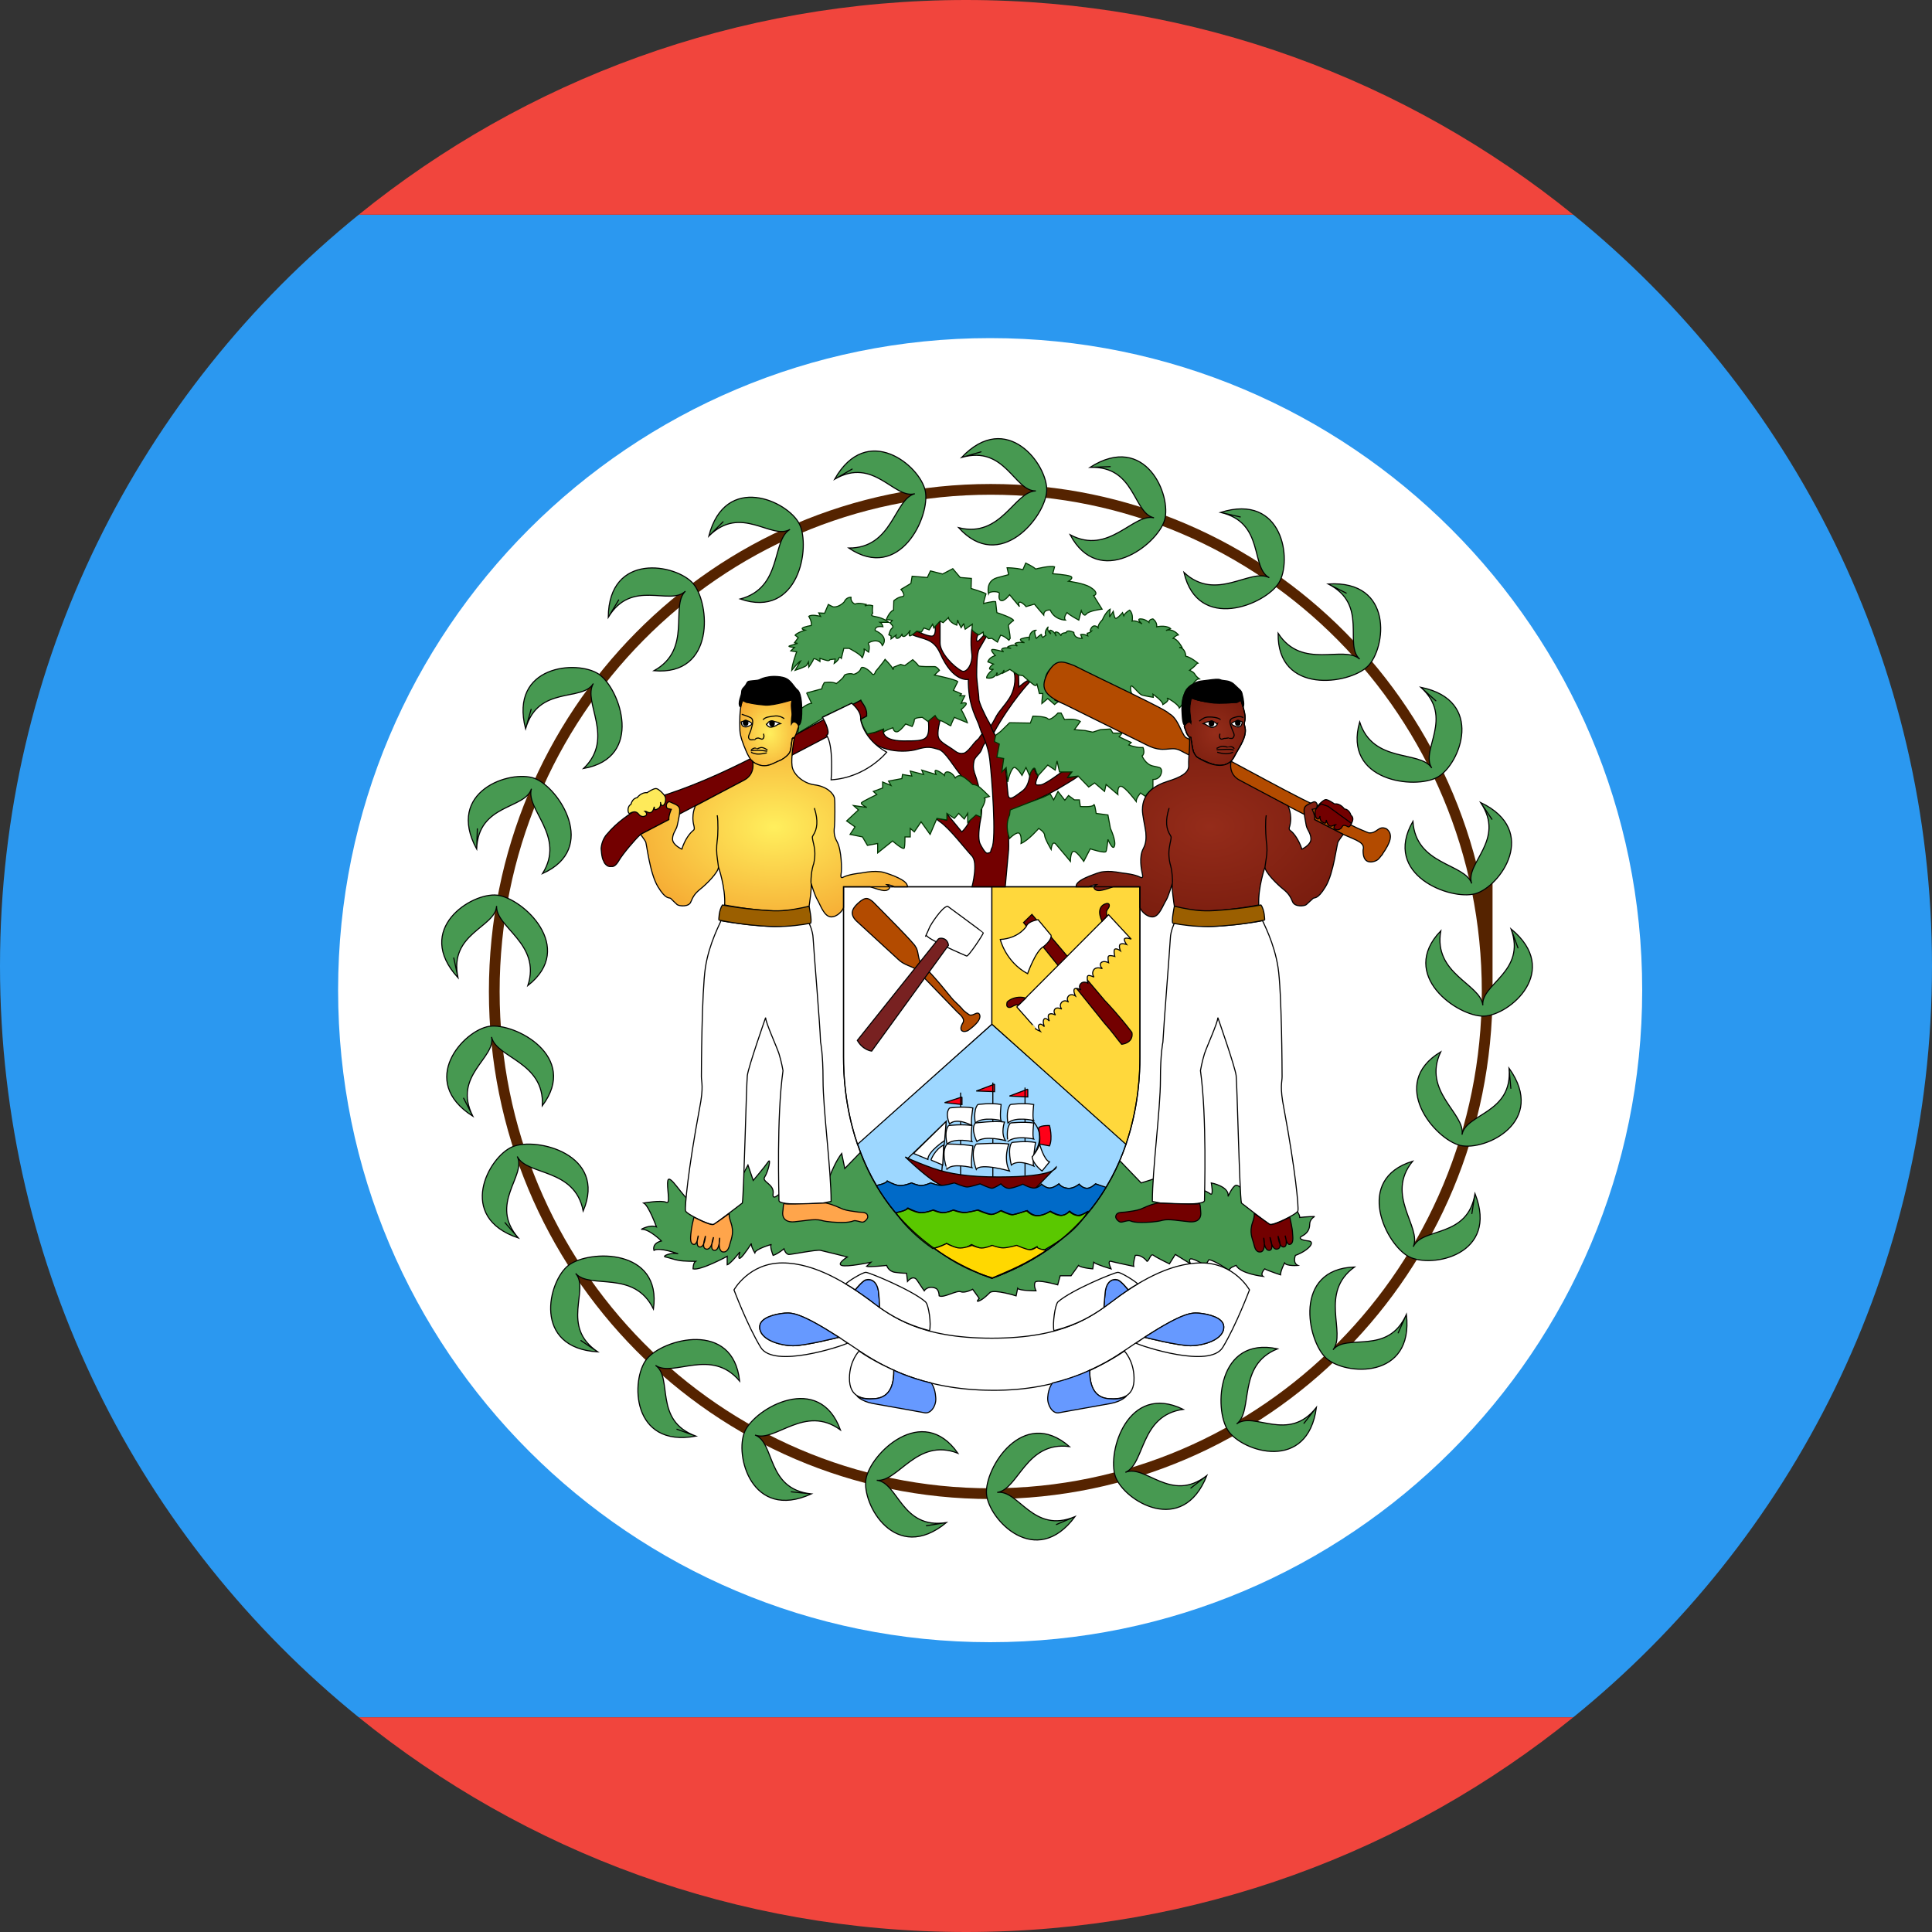 <?xml version="1.0" ?><svg height="180px" version="1.1" viewBox="0 0 180 180" width="180px" xmlns="http://www.w3.org/2000/svg" xmlns:sketch="http://www.bohemiancoding.com/sketch/ns" xmlns:xlink="http://www.w3.org/1999/xlink"><rect x="0" y="0" width="180" height="180" fill="#333333" stroke="none"/><title/><desc/><defs><radialGradient cx="49.995%" cy="50.001%" fx="49.995%" fy="50.001%" id="radialGradient-1" r="127.509%"><stop offset="0%" stop-color="#FFEF5D"/><stop offset="100%" stop-color="#EA5700"/></radialGradient><radialGradient cx="50%" cy="50%" fx="50%" fy="50%" id="radialGradient-2" r="127.516%"><stop offset="0%" stop-color="#FFEF5D"/><stop offset="100%" stop-color="#EA5700"/></radialGradient><radialGradient cx="49.862%" cy="50.002%" fx="49.862%" fy="50.002%" id="radialGradient-3" r="127.536%"><stop offset="0%" stop-color="#952D1A"/><stop offset="100%" stop-color="#570A00"/></radialGradient><radialGradient cx="50%" cy="50%" fx="50%" fy="50%" id="radialGradient-4" r="127.511%"><stop offset="0%" stop-color="#952C1A"/><stop offset="100%" stop-color="#570A00"/></radialGradient></defs><g fill="none" fill-rule="evenodd" id="Page-1" stroke="none" stroke-width="1"><g id="Material" transform="translate(-180, -180)"><g id="Slice" transform="translate(180, 180)"/><g id="circle_belize" transform="translate(180, 180)"><path d="M146.573,160 C166.963,143.5 180,118.273 180,90 C180,61.727 166.963,36.5 146.573,20 L33.427,20 C13.037,36.5 0,61.727 0,90 C0,118.273 13.037,143.5 33.427,160 L146.573,160 Z" fill="#2B98F0" id="path-1"/><path d="M33.427,20 L146.573,20 C131.116,7.492 111.433,0 90,0 C68.567,0 48.884,7.492 33.427,20 Z M146.573,160 L33.427,160 C48.884,172.508 68.567,180 90,180 C111.433,180 131.116,172.508 146.573,160 Z" fill="#F1453D" id="Rectangle-44"/><g id="Coat_of_arms_of_Belize" transform="translate(31.5, 31.5)"><path d="M60.75,121.5 C94.301,121.5 121.5,94.301 121.5,60.75 C121.5,27.199 94.301,0 60.75,0 C27.199,0 0,27.199 0,60.75 C0,94.301 27.199,121.5 60.75,121.5 Z" fill="#FFFFFF" id="Oval-22"/><path d="M107.057,60.876 C107.057,86.714 86.349,107.66 60.804,107.66 C35.258,107.66 14.55,86.714 14.55,60.876 C14.55,35.037 35.258,14.092 60.804,14.092 C86.349,14.092 107.057,35.037 107.057,60.876 C107.057,60.876 107.057,35.037 107.057,60.876 L107.057,60.876 L107.057,60.876 L107.057,60.876 L107.057,60.876 Z" id="path558" stroke="#552300"/><path d="M58.089,11.12 C62.307,6.673 66.121,11.81 66.02,14.217 C65.918,16.624 61.663,21.934 57.813,17.661 C61.802,18.664 62.994,14.282 65.011,14.238 C62.994,14.282 62.169,9.943 58.089,11.12 C58.089,11.12 62.169,9.943 58.089,11.12 C58.089,11.12 62.169,9.943 58.089,11.12 L58.089,11.12 L58.089,11.12 Z M70.053,12.043 C75.222,8.749 77.68,14.656 76.999,16.967 C76.318,19.278 70.905,23.401 68.203,18.323 C71.831,20.261 74.047,16.298 76.015,16.744 C74.047,16.298 74.297,11.889 70.053,12.043 C70.053,12.043 74.297,11.889 70.053,12.043 C70.053,12.043 74.297,11.889 70.053,12.043 L70.053,12.043 L70.053,12.043 Z M82.216,16.241 C88.062,14.396 88.908,20.738 87.652,22.794 C86.396,24.85 80.1,27.432 78.804,21.828 C81.806,24.639 84.973,21.384 86.759,22.324 C84.974,21.384 86.356,17.19 82.216,16.241 C82.216,16.241 86.356,17.19 82.216,16.241 C82.216,16.241 86.356,17.19 82.216,16.241 L82.216,16.241 L82.216,16.241 Z M92.242,22.906 C98.36,22.53 97.646,28.889 95.93,30.58 C94.214,32.271 87.481,33.253 87.58,27.501 C89.812,30.955 93.673,28.563 95.178,29.908 C93.673,28.564 96.029,24.828 92.242,22.906 C92.242,22.906 96.029,24.828 92.242,22.906 C92.242,22.906 96.029,24.828 92.242,22.906 L92.242,22.906 L92.242,22.906 Z M100.87,32.531 C106.877,33.752 104.542,39.709 102.447,40.898 C100.351,42.087 93.593,41.293 95.177,35.763 C96.44,39.677 100.788,38.366 101.894,40.054 C100.788,38.366 104.03,35.368 100.87,32.531 C100.87,32.531 104.03,35.368 100.87,32.531 C100.87,32.531 104.03,35.368 100.87,32.531 L100.87,32.531 L100.87,32.531 Z M106.443,43.266 C111.976,45.904 108.269,51.119 105.948,51.766 C103.628,52.413 97.262,50.008 100.137,45.025 C100.415,49.129 104.951,48.908 105.616,50.814 C104.951,48.909 108.823,46.784 106.443,43.266 C106.443,43.266 108.823,46.784 106.443,43.266 C106.443,43.266 108.823,46.784 106.443,43.266 L106.443,43.266 L106.443,43.266 Z M109.279,55.043 C114.01,58.941 109.151,63.104 106.743,63.17 C104.335,63.237 98.741,59.363 102.735,55.224 C102.013,59.273 106.467,60.156 106.651,62.166 C106.467,60.156 110.738,59.031 109.279,55.043 C109.279,55.043 110.738,59.031 109.279,55.043 C109.279,55.043 110.738,59.031 109.279,55.043 L109.279,55.043 L109.279,55.043 Z M109.094,68.019 C112.655,73.009 106.884,75.773 104.541,75.214 C102.198,74.655 97.797,69.465 102.726,66.501 C100.98,70.224 105.055,72.231 104.712,74.219 C105.054,72.231 109.471,72.249 109.094,68.019 C109.094,68.019 109.471,72.249 109.094,68.019 C109.094,68.019 109.471,72.249 109.094,68.019 L109.094,68.019 L109.094,68.019 Z M105.923,79.703 C108.171,85.406 101.903,86.692 99.765,85.583 C97.626,84.473 94.611,78.373 100.112,76.689 C97.517,79.88 100.985,82.812 100.171,84.659 C100.984,82.812 105.265,83.899 105.923,79.703 C105.923,79.703 105.265,83.899 105.923,79.703 C105.923,79.703 105.265,83.899 105.923,79.703 L105.923,79.703 L105.923,79.703 Z M99.532,90.957 C100.227,97.047 93.84,96.667 92.061,95.042 C90.283,93.417 88.95,86.744 94.698,86.542 C91.366,88.952 93.957,92.682 92.693,94.256 C93.956,92.682 97.81,94.84 99.532,90.957 C99.532,90.957 97.81,94.84 99.532,90.957 C99.532,90.957 97.81,94.84 99.532,90.957 L99.532,90.957 L99.532,90.957 Z M91.148,99.619 C90.349,105.697 84.244,103.783 82.911,101.776 C81.579,99.769 81.9,92.971 87.526,94.166 C83.71,95.698 85.321,99.944 83.715,101.165 C85.321,99.944 88.538,102.97 91.148,99.619 C91.148,99.619 88.538,102.97 91.148,99.619 C91.148,99.619 88.538,102.97 91.148,99.619 L91.148,99.619 L91.148,99.619 Z M80.937,105.974 C78.691,111.678 73.23,108.344 72.423,106.074 C71.616,103.804 73.571,97.286 78.742,99.806 C74.668,100.37 75.205,104.88 73.35,105.676 C75.204,104.88 77.594,108.594 80.937,105.974 C80.937,105.974 77.594,108.594 80.937,105.974 C80.937,105.974 77.594,108.594 80.937,105.974 L80.937,105.974 L80.937,105.974 Z M68.659,109.797 C65.014,114.725 60.602,110.091 60.41,107.689 C60.217,105.288 63.793,99.499 68.135,103.271 C64.054,102.761 63.405,107.256 61.408,107.545 C63.405,107.256 64.752,111.462 68.659,109.797 C68.659,109.797 64.752,111.462 68.659,109.797 C68.659,109.797 64.752,111.462 68.659,109.797 L68.659,109.797 L68.659,109.797 Z M56.674,110.353 C51.945,114.252 48.785,108.689 49.179,106.312 C49.573,103.936 54.444,99.183 57.744,103.894 C53.908,102.412 52.191,106.617 50.183,106.414 C52.19,106.616 52.48,111.023 56.674,110.353 C56.674,110.353 52.48,111.023 56.674,110.353 C56.674,110.353 52.48,111.023 56.674,110.353 L56.674,110.353 L56.674,110.353 Z M44.095,107.683 C38.518,110.226 36.906,104.034 37.902,101.841 C38.898,99.647 44.832,96.317 46.801,101.722 C43.479,99.297 40.732,102.914 38.845,102.199 C40.732,102.914 39.871,107.246 44.095,107.683 C44.095,107.683 39.871,107.246 44.095,107.683 C44.095,107.683 39.871,107.246 44.095,107.683 L44.095,107.683 L44.095,107.683 Z M33.341,102.301 C27.314,103.419 27.248,97.021 28.745,95.134 C30.242,93.246 36.806,91.451 37.409,97.171 C34.772,94.015 31.232,96.86 29.574,95.709 C31.232,96.859 29.348,100.854 33.341,102.301 C33.341,102.301 29.348,100.854 33.341,102.301 C33.341,102.301 29.348,100.854 33.341,102.301 L33.341,102.301 L33.341,102.301 Z M24.194,94.452 C18.075,94.079 19.559,87.855 21.468,86.386 C23.377,84.917 30.18,84.763 29.381,90.459 C27.586,86.759 23.463,88.662 22.133,87.145 C23.463,88.662 20.669,92.083 24.194,94.452 C24.194,94.452 20.669,92.083 24.194,94.452 C24.194,94.452 20.669,92.083 24.194,94.452 L24.194,94.452 L24.194,94.452 Z M16.791,83.838 C10.977,81.894 14.021,76.266 16.246,75.341 C18.47,74.416 25.081,76.028 22.835,81.324 C22.059,77.285 17.584,78.056 16.692,76.246 C17.584,78.056 14,80.637 16.791,83.838 C16.791,83.838 14,80.637 16.791,83.838 C16.791,83.838 14,80.637 16.791,83.838 L16.791,83.838 L16.791,83.838 Z M12.555,72.498 C7.384,69.205 11.699,64.481 14.081,64.121 C16.463,63.762 22.488,66.925 19.028,71.52 C19.251,67.413 14.722,67.079 14.295,65.107 C14.723,67.079 10.621,68.716 12.555,72.498 C12.555,72.498 10.621,68.716 12.555,72.498 C12.555,72.498 10.621,68.716 12.555,72.498 L12.555,72.498 L12.555,72.498 Z M11.172,59.594 C7.03,55.075 12.421,51.629 14.815,51.898 C17.209,52.167 22.21,56.782 17.678,60.325 C18.957,56.416 14.669,54.921 14.766,52.906 C14.669,54.921 10.283,55.441 11.172,59.594 C11.172,59.594 10.283,55.441 11.172,59.594 C11.172,59.594 10.283,55.441 11.172,59.594 L11.172,59.594 L11.172,59.594 Z M12.91,47.605 C9.984,42.219 16.048,40.179 18.306,41.019 C20.563,41.86 24.299,47.547 19.045,49.888 C21.232,46.405 17.432,43.917 18.014,41.985 C17.433,43.917 13.051,43.361 12.91,47.605 C12.91,47.605 13.051,43.361 12.91,47.605 C12.91,47.605 13.051,43.361 12.91,47.605 L12.91,47.605 L12.91,47.605 Z M17.467,36.4 C15.931,30.466 22.309,29.953 24.296,31.315 C26.284,32.677 28.533,39.099 22.868,40.099 C25.833,37.249 22.748,33.916 23.78,32.182 C22.748,33.916 18.632,32.316 17.467,36.4 C17.467,36.4 18.632,32.316 17.467,36.4 C17.467,36.4 18.632,32.316 17.467,36.4 L17.467,36.4 L17.467,36.4 Z M25.17,26.017 C25.222,19.888 31.515,21.043 33.082,22.873 C34.649,24.703 35.159,31.489 29.429,30.989 C33.03,29.002 30.913,24.985 32.359,23.577 C30.914,24.985 27.351,22.374 25.17,26.017 C25.17,26.017 27.351,22.374 25.17,26.017 C25.17,26.017 27.351,22.374 25.17,26.017 L25.17,26.017 L25.17,26.017 Z M34.537,18.452 C36.071,12.518 41.897,15.162 42.975,17.316 C44.053,19.471 42.906,26.178 37.467,24.307 C41.442,23.251 40.36,18.84 42.103,17.824 C40.36,18.84 37.535,15.445 34.537,18.452 C34.537,18.452 37.535,15.445 34.537,18.452 C34.537,18.452 37.535,15.445 34.537,18.452 L34.537,18.452 L34.537,18.452 Z M46.261,13.147 C49.278,7.811 54.222,11.873 54.706,14.233 C55.189,16.593 52.345,22.775 47.576,19.56 C51.689,19.569 51.785,15.028 53.732,14.498 C51.785,15.029 49.935,11.018 46.261,13.147 C46.261,13.147 49.935,11.018 46.261,13.147 C46.261,13.147 49.935,11.018 46.261,13.147 L46.261,13.147 L46.261,13.147 Z" fill="#479951" id="path-3" stroke="#000000" stroke-width="0.1"/><path d="M30.58,80.523 C31.014,80.727 30.58,79.091 30.725,78.477 C30.898,77.834 32.142,80.055 32.749,80.347 C33.385,80.668 37.26,78.798 37.26,78.798 L38.185,77.045 L38.677,78.477 C38.677,78.477 39.747,77.22 40.064,76.752 C40.383,76.285 40.064,77.688 39.747,78.156 C39.429,78.623 40.672,78.798 40.527,79.733 C40.383,80.669 41.771,79.091 41.771,79.091 L45.356,79.413 C45.356,79.413 45.963,77.22 46.918,75.964 L47.207,77.367 L48.681,75.847 C50.329,80.231 53.8,84.996 60.912,87.596 C67.591,85.141 71.032,80.786 72.825,76.636 L74.82,78.711 C74.82,78.711 76.381,78.244 76.671,78.068 C76.989,77.922 80.343,79.267 80.343,79.267 C80.343,79.267 80.951,79.5 81.269,79.735 C81.587,79.968 81.355,78.711 81.355,78.711 C81.355,78.711 83.061,79.033 82.917,79.968 C82.917,79.968 83.292,79.092 83.61,78.945 C83.928,78.799 84.68,79.734 84.853,80.056 C84.998,80.348 88.67,80.816 89.19,81.137 C89.19,81.137 89.595,81.604 89.595,81.926 C89.595,81.926 90.376,81.839 90.984,81.839 C90.984,81.839 90.521,82.072 90.521,82.569 C90.521,83.037 90.29,83.416 89.827,83.65 C89.364,83.885 89.827,84.06 90.434,84.118 C91.07,84.206 90.434,84.996 89.191,85.463 C89.191,85.463 88.902,86.163 89.422,86.398 C89.422,86.398 88.352,86.486 88.179,86.165 C88.179,86.165 87.803,86.896 87.803,87.276 C87.803,87.276 86.647,86.896 86.329,86.719 C86.329,86.719 85.866,87.187 86.184,87.42 C86.184,87.42 84.073,87.187 83.668,86.397 C83.668,86.397 82.917,86.63 83.061,86.894 C83.061,86.894 81.587,85.871 81.124,85.871 L80.806,86.397 C80.806,86.397 79.794,85.783 79.476,85.783 C79.186,85.783 79.418,86.251 79.418,86.251 L78.001,85.374 L77.452,86.251 C77.452,86.251 76.296,85.696 75.978,85.462 C75.688,85.227 75.602,85.929 75.37,86.016 C75.37,86.016 74.908,85.374 74.272,85.462 C74.272,85.462 74.041,86.251 74.128,86.484 C74.128,86.484 72.334,86.106 72.017,86.017 C71.698,85.93 71.872,86.397 72.017,86.718 C72.017,86.718 70.687,86.339 70.398,86.105 L70.311,86.718 C70.311,86.718 69.212,86.63 68.981,86.397 L68.287,87.361 L67.275,87.361 L67.044,88.208 C67.044,88.208 65.107,87.653 64.933,87.975 C64.788,88.296 65.02,88.764 65.02,88.764 C65.02,88.764 63.459,88.764 63.314,88.531 L63.169,89.232 C63.169,89.232 61.203,88.618 60.741,88.91 C60.741,88.91 60.133,89.553 59.729,89.699 C59.353,89.874 59.729,89.466 59.729,89.466 L59.121,88.619 C59.121,88.619 58.427,88.998 58.023,88.852 C57.647,88.677 56.404,89.465 55.999,89.232 C55.999,89.232 55.999,88.677 55.681,88.531 C55.391,88.384 54.842,88.384 54.611,88.765 C54.611,88.765 54.38,88.443 53.975,87.829 C53.599,87.186 53.049,87.887 53.049,87.887 L52.962,87.128 C52.962,87.128 52.5,87.128 51.892,87.04 C51.257,86.952 51.112,86.398 51.112,86.398 C51.112,86.398 49.464,86.572 49.233,86.485 L49.638,86.106 C49.638,86.106 47.382,86.573 46.92,86.398 C46.428,86.252 47.441,85.609 47.441,85.609 C47.441,85.609 45.359,85.083 44.954,84.996 C44.578,84.908 42.322,85.374 42.005,85.374 C41.687,85.374 41.542,84.848 41.542,84.848 C41.542,84.848 40.992,85.316 40.529,85.463 C40.529,85.463 40.154,84.527 40.385,84.439 C40.385,84.439 38.911,84.849 38.823,85.228 C38.823,85.228 38.448,84.615 38.506,84.352 C38.506,84.352 37.812,85.463 37.494,85.696 C37.176,85.93 37.436,85.14 37.436,85.14 C37.436,85.14 36.568,86.251 36.251,86.339 L36.251,85.55 C36.251,85.55 33.764,86.895 33.07,86.719 C33.07,86.719 33.07,86.163 33.301,86.017 C33.301,86.017 32.145,86.017 31.74,85.93 C31.365,85.872 30.902,85.696 30.497,85.609 C30.121,85.55 31.046,85.14 31.682,85.316 C31.682,85.316 29.947,84.674 29.427,84.994 C29.427,84.994 29.196,84.351 30.121,84.117 C30.121,84.117 28.935,82.948 28.242,83.036 C28.242,83.036 29.023,82.569 29.658,82.802 C29.658,82.802 28.935,80.814 28.472,80.582 C28.472,80.582 30.121,80.289 30.584,80.523" fill="#479951" id="path18" stroke="#000000" stroke-width="0.1"/><path d="M50.156,78.944 C49.404,77.658 48.825,76.343 48.392,75.058 L60.912,63.922 L73.433,75.028 C72.999,76.313 72.42,77.688 71.611,79.003 L71.511,79.165 C71.28,79.078 70.57,78.798 70.57,78.798 C70.57,78.798 70.165,79.179 69.847,79.207 C69.414,79.266 69.038,78.828 69.038,78.828 C69.038,78.828 68.488,79.296 67.939,79.207 C67.389,79.15 67.158,78.798 67.158,78.798 C67.158,78.798 66.58,79.266 66.175,79.179 C65.799,79.09 65.539,78.827 65.539,78.827 C65.539,78.827 65.192,79.266 64.7,79.179 C64.238,79.09 63.804,78.827 63.804,78.827 C63.804,78.827 63.082,79.148 62.619,79.207 C62.157,79.295 61.751,78.798 61.751,78.798 C61.751,78.798 61.144,79.207 60.913,79.207 C60.682,79.207 59.815,78.798 59.815,78.798 C59.815,78.798 58.918,79.09 58.6,79.09 C58.311,79.09 57.415,78.711 57.415,78.711 C57.415,78.711 56.577,78.944 56.201,78.944 C55.796,78.944 55.218,78.711 55.218,78.711 C55.218,78.711 54.525,79.032 54.148,78.944 C53.744,78.857 53.425,78.711 53.425,78.711 C53.425,78.711 52.673,79.032 52.182,78.944 C51.719,78.857 51.17,78.536 51.17,78.536 C51.17,78.536 51.083,78.769 50.187,78.944 L50.157,78.944" fill="#9DD7FF" id="path22" stroke="#000000" stroke-width="0.1"/><path d="M64.256,72.574 C64.256,72.574 66.743,74.005 64.256,76.752" id="path24" stroke="#000000" stroke-width="0.1"/><path d="M52.835,76.285 C52.835,76.285 53.529,76.664 55.408,77.337 C56.999,77.892 58.849,78.154 61.538,78.154 C67.003,78.154 66.916,77.22 66.916,77.22 L64.979,79.207 C64.979,79.207 57.075,79.728 55.784,78.71 C55.235,78.418 54.049,77.453 52.835,76.284" fill="#730000" id="path26" stroke="#000000" stroke-width="0.1"/><path d="M53.067,76.432 L56.652,72.982 L56.247,77.6" id="path30" stroke="#000000" stroke-width="0.1"/><path d="M58.126,70.702 L56.508,71.228 L58.126,71.404 L58.126,70.702" fill="#FF0018" id="path38" stroke="#000000" stroke-width="0.1"/><path d="M61.162,69.504 L59.456,70.146 L61.162,70.206 L61.162,69.504" fill="#FF0018" id="path42" stroke="#000000" stroke-width="0.1"/><path d="M64.256,69.971 L62.55,70.615 L64.256,70.702 L64.256,69.971" fill="#FF0018" id="path46" stroke="#000000" stroke-width="0.1"/><path d="M53.615,75.963 L56.652,72.982 L56.507,74.765 C56.507,74.765 54.946,75.788 54.946,76.518 L53.616,75.962" fill="#FFFFFF" id="path50" stroke="#000000" stroke-width="0.1"/><path d="M55.235,76.576 C55.235,76.576 55.553,75.642 56.42,75.174 L56.334,77.045 L55.235,76.577" fill="#FFFFFF" id="path54" stroke="#000000" stroke-width="0.1"/><path d="M58.05,70.294 L57.95,70.294 L57.95,78.009 L58.05,78.009 L58.05,70.294 Z" fill="#000000" id="path32"/><path d="M64.05,69.826 L63.95,69.826 L63.95,78.009 L64.05,78.009 L64.05,69.826 Z" fill="#000000" id="path34"/><path d="M61.05,69.359 L60.95,69.359 L60.95,78.155 L61.05,78.155 L61.05,69.359 Z" fill="#000000" id="path36"/><path d="M59.601,71.404 C59.601,71.404 60.845,71.229 61.77,71.404 C61.77,71.404 61.626,72.661 61.77,72.895 C61.77,72.895 60.064,72.485 59.37,73.128 C59.37,73.128 59.138,71.959 59.601,71.404" fill="#FFFFFF" id="path58" stroke="#000000" stroke-width="0.1"/><path d="M56.97,71.726 C56.97,71.726 58.213,71.551 59.138,71.726 C59.138,71.726 58.907,73.128 59.051,73.362 C59.051,73.362 57.663,72.572 56.97,73.216 C56.97,73.216 56.507,72.252 56.97,71.726" fill="#FFFFFF" id="path62" stroke="#000000" stroke-width="0.1"/><path d="M56.883,73.362 C56.883,73.362 58.126,73.215 59.052,73.362 C59.052,73.362 58.907,74.618 59.052,74.852 C59.052,74.852 57.433,74.473 56.739,75.086 C56.739,75.086 56.421,73.917 56.883,73.362" fill="#FFFFFF" id="path66" stroke="#000000" stroke-width="0.1"/><path d="M59.37,73.128 C59.37,73.128 61.163,72.894 62.087,73.04 C62.087,73.04 61.712,74.063 62.175,74.765 C62.175,74.765 60.237,74.239 59.514,74.852 C59.514,74.852 58.907,73.683 59.37,73.128" fill="#FFFFFF" id="path70" stroke="#000000" stroke-width="0.1"/><path d="M56.739,75.087 C56.739,75.087 58.213,75.087 59.138,75.262 C59.138,75.262 58.907,77.045 59.051,77.278 C59.051,77.278 57.114,76.811 56.738,77.454 C56.739,77.454 56.102,75.817 56.739,75.087" fill="#FFFFFF" id="path74" stroke="#000000" stroke-width="0.1"/><path d="M59.456,75.087 C59.456,75.087 61.538,74.94 62.493,75.087 C62.493,75.087 61.943,76.43 62.551,77.6 C62.551,77.6 59.833,76.811 59.457,77.454 C59.457,77.454 58.821,75.817 59.457,75.087" fill="#FFFFFF" id="path78" stroke="#000000" stroke-width="0.1"/><path d="M62.637,71.404 C62.637,71.404 63.88,71.229 64.806,71.404 C64.806,71.404 64.661,72.661 64.806,72.895 C64.806,72.895 63.1,72.485 62.406,73.128 C62.406,73.128 62.174,71.959 62.637,71.404" fill="#FFFFFF" id="path82" stroke="#000000" stroke-width="0.1"/><path d="M62.637,73.128 C62.637,73.128 63.88,72.982 64.806,73.128 C64.806,73.128 64.661,74.385 64.806,74.618 C64.806,74.618 63.1,74.239 62.406,74.851 C62.406,74.852 62.174,73.683 62.637,73.128" fill="#FFFFFF" id="path86" stroke="#000000" stroke-width="0.1"/><path d="M62.781,74.94 C62.781,74.94 64.024,74.765 64.978,74.94 C64.978,74.94 64.66,76.898 64.805,77.132 C64.805,77.132 63.389,76.459 62.723,77.045 C62.723,77.045 62.318,75.496 62.781,74.94" fill="#FFFFFF" id="path90" stroke="#000000" stroke-width="0.1"/><path d="M65.268,73.683 C65.181,73.333 66.28,73.362 66.28,73.362 C66.28,73.362 66.598,74.531 66.28,75.262 L65.355,75.087 C65.355,75.087 65.442,74.297 65.268,73.684" fill="#FF0018" id="path94" stroke="#000000" stroke-width="0.1"/><path d="M65.355,75.087 C65.355,75.087 65.76,76.577 66.28,76.752 L65.587,77.6 C65.587,77.6 64.748,76.986 64.661,76.286 C64.661,76.286 65.21,75.642 65.355,75.087" fill="#FFFFFF" id="path98" stroke="#000000" stroke-width="0.1"/><path d="M71.553,79.12 C69.558,82.481 66.29,85.637 60.912,87.595 C55.447,85.608 52.122,82.306 50.156,78.973 L50.185,78.944 C51.081,78.768 51.168,78.535 51.168,78.535 C51.168,78.535 51.718,78.856 52.18,78.944 C52.672,79.031 53.424,78.71 53.424,78.71 C53.424,78.71 53.742,78.857 54.146,78.944 C54.522,79.031 55.216,78.71 55.216,78.71 C55.216,78.71 55.794,78.944 56.199,78.944 C56.575,78.944 57.414,78.71 57.414,78.71 C57.414,78.71 58.31,79.089 58.599,79.089 C58.917,79.089 59.813,78.797 59.813,78.797 C59.813,78.797 60.681,79.207 60.912,79.207 C61.142,79.207 61.75,78.797 61.75,78.797 C61.75,78.797 62.154,79.294 62.617,79.207 C63.08,79.148 63.803,78.827 63.803,78.827 C63.803,78.827 64.236,79.09 64.699,79.178 C65.19,79.266 65.537,78.827 65.537,78.827 C65.537,78.827 65.798,79.09 66.173,79.178 C66.578,79.266 67.156,78.798 67.156,78.798 C67.156,78.798 67.387,79.149 67.937,79.207 C68.487,79.295 69.036,78.828 69.036,78.828 C69.036,78.828 69.411,79.266 69.845,79.207 C70.164,79.178 70.568,78.798 70.568,78.798 C70.568,78.798 71.291,79.031 71.551,79.12" fill="#006AC8" id="path102" stroke="#000000" stroke-width="0.1"/><path d="M60.912,63.921 L48.392,75.116 C47.178,71.55 47.09,68.364 47.09,66.99 L47.09,51.119 L60.912,51.119 L60.912,63.921 L60.912,63.921 L60.912,63.921 L60.912,63.921 Z" fill="#FFFFFF" id="path114" stroke="#000000" stroke-width="0.1"/><path d="M60.912,51.119 L60.912,63.921 L73.403,75.116 C74.617,71.55 74.704,68.364 74.704,66.99 L74.704,51.119 L60.912,51.119" fill="#FFD83C" id="path118" stroke="#000000" stroke-width="0.1"/><path d="M54.796,55.589 C54.858,55.47 54.992,55.166 55.134,54.834 C55.189,54.703 56.257,52.983 56.789,52.933 C56.789,52.933 60.107,55.373 60.11,55.405 C60.121,55.537 58.67,57.73 58.544,57.563 C58.544,57.563 54.656,55.913 54.796,55.589 C54.796,55.589 54.656,55.913 54.796,55.589 L54.796,55.589 L54.796,55.589 L54.796,55.589 L54.796,55.589 Z" fill="#FFFFFF" id="path134" stroke="#000000" stroke-width="0.1"/><path d="M72.999,65.792 C72.507,65.208 72.102,64.593 71.408,63.834 L63.861,54.452 L64.642,53.693 L71.437,61.73 C71.639,61.934 72.825,63.191 73.953,64.681 C73.953,64.681 74.094,65.183 73.696,65.515 C73.394,65.767 72.999,65.792 72.999,65.792 L72.999,65.792 L72.999,65.792 L72.999,65.792 L72.999,65.792 Z" fill="#730000" id="path138" stroke="#000000" stroke-width="0.1"/><path d="M66.435,55.651 L65.221,54.189 C65.221,54.189 64.295,54.305 64.122,54.802 C64.122,54.802 63.456,55.913 61.693,56.03 C61.693,56.03 62.185,58.105 64.237,59.215 C64.237,59.215 64.989,57.082 65.712,56.702 C65.712,56.702 66.464,56.147 66.435,55.65" fill="#FFFFFF" id="path142" stroke="#000000" stroke-width="0.1"/><path d="M63.225,62.314 L71.784,53.721 L73.895,56.001 C73.895,56.001 73.461,55.826 73.287,55.942 C73.143,56.059 73.461,56.497 73.461,56.497 C73.461,56.497 73.056,56.351 72.883,56.468 C72.68,56.584 72.883,57.081 72.883,57.081 C72.883,57.081 72.536,56.818 72.362,56.935 C72.218,57.052 72.362,57.607 72.362,57.607 C72.362,57.607 71.899,57.461 71.784,57.577 C71.668,57.694 71.784,58.191 71.784,58.191 C71.784,58.191 71.321,57.958 71.09,58.191 C70.859,58.425 71.205,58.747 71.205,58.747 C71.205,58.747 70.627,58.513 70.395,58.863 C70.165,59.214 70.425,59.535 70.425,59.535 C70.425,59.535 69.962,59.302 69.847,59.418 C69.731,59.535 69.847,60.09 69.847,60.09 C69.847,60.09 69.442,59.857 69.182,60.149 C68.921,60.471 69.211,60.734 69.211,60.734 C69.211,60.734 68.835,60.5 68.632,60.617 C68.43,60.734 68.69,61.288 68.69,61.288 C68.69,61.288 68.315,61.025 68.055,61.288 C67.794,61.581 68.055,61.872 68.055,61.872 C68.055,61.872 67.736,61.58 67.419,61.872 C67.129,62.194 67.419,62.515 67.419,62.515 C67.419,62.515 66.956,62.282 66.783,62.515 C66.581,62.75 66.841,63.071 66.841,63.071 C66.841,63.071 66.494,62.866 66.263,62.983 C66.032,63.1 66.263,63.626 66.263,63.626 C66.263,63.626 65.916,63.246 65.771,63.451 C65.598,63.655 65.8,64.152 65.8,64.152 C65.8,64.152 65.483,63.772 65.309,63.977 C65.106,64.152 65.424,64.591 65.424,64.591 C65.424,64.591 64.846,64.328 64.991,64.328 C65.02,64.328 63.227,62.311 63.227,62.311" fill="#FFFFFF" id="path164" stroke="#000000" stroke-width="0.1"/><path d="M63.398,62.138 C63.225,62.081 63.051,62.138 62.791,62.284 C62.56,62.432 62.271,62.373 62.3,62.081 C62.329,61.817 62.3,61.847 62.618,61.643 C63.081,61.38 63.688,61.35 64.064,61.496 L63.398,62.138" fill="#730000" id="path174" stroke="#000000" stroke-width="0.1"/><path d="M71.639,53.838 C71.581,53.634 71.524,53.428 71.726,53.165 C71.928,52.932 71.928,52.523 71.437,52.728 C70.945,52.933 70.771,53.488 71.176,54.335 L71.639,53.838" fill="#730000" id="path178" stroke="#000000" stroke-width="0.1"/><path d="M94.222,45.333 C94.366,45.391 94.771,44.748 94.366,44.456 C94.366,44.456 94.222,43.9 93.759,43.871 C93.759,43.871 93.383,43.316 92.833,43.404 C92.833,43.404 92.226,42.966 91.995,42.995 C91.735,43.054 91.156,43.638 91.127,43.842 C91.098,44.018 91.127,44.369 91.272,44.544 C91.445,44.691 91.561,44.514 91.59,44.251 C91.59,44.251 91.474,44.69 91.821,44.895 C92.168,45.099 92.139,44.923 92.168,44.69 C92.168,44.69 92.255,45.158 92.486,45.245 C92.717,45.333 92.861,45.128 93.036,45.128 C93.036,45.128 92.746,45.362 92.949,45.508 C93.152,45.683 93.383,45.595 93.527,45.479 C93.701,45.362 93.615,44.982 94.222,45.333" fill="#730000" id="path184" stroke="#000000" stroke-width="0.1"/><path d="M60.334,37.675 C60.044,37.909 60.015,38.318 59.842,38.553 C59.697,38.786 59.264,39.107 59.235,39.458 C59.177,39.808 59.148,40.042 59.293,40.51 C59.466,40.977 60.189,43.053 59.9,44.631 C59.582,46.209 59.697,46.881 59.813,47.115 C59.929,47.349 60.276,47.992 60.478,47.992 C60.941,47.934 60.739,47.788 60.912,47.495 C61.346,46.735 60.912,40.861 60.71,39.224 C60.565,37.967 59.987,36.828 59.929,36.711 C59.871,36.564 59.756,36.185 59.668,35.95 C59.235,34.898 58.715,33.993 58.715,31.799 C58.715,31.799 57.298,32.122 56.083,29.346 C55.448,27.942 54.522,28.088 53.424,27.621 L53.915,27.3 C53.915,27.3 54.84,27.767 55.303,27.767 C55.766,27.767 55.621,26.832 55.621,26.832 L56.084,26.365 L56.084,28.411 C56.084,29.346 57.357,30.632 58.108,31.012 C58.57,31.246 59.178,30.281 59.034,29.346 C58.889,28.41 59.034,27.154 59.034,27.154 L59.669,27.533 C59.669,27.533 59.438,27.943 59.496,28.176 C59.582,28.41 59.901,27.943 60.132,27.708 C60.132,27.708 60.189,27.767 60.421,27.767 C60.421,27.767 59.959,28.556 59.727,28.966 C59.496,29.345 59.496,30.836 59.496,31.391 C59.496,31.946 59.699,33.233 59.699,33.642 C59.699,33.934 60.248,35.132 60.682,35.863 C60.826,36.155 61.173,36.915 61.173,36.915 C61.52,37.47 61.549,37.85 61.751,38.318 C61.867,38.552 62.069,39.224 62.214,40.393 C62.272,40.685 62.329,41.796 62.416,42.527 C62.503,43.228 63.082,42.673 63.775,42.177 C64.469,41.65 64.469,40.394 64.469,40.394 C64.469,40.394 65.018,39.926 64.931,40.189 C64.874,40.482 65.221,40.773 65.221,40.773 C64.787,41.767 65.048,41.651 65.481,41.62 C65.915,41.562 67.419,40.423 67.419,40.423 C67.621,40.364 68.517,40.364 68.372,40.423 C68.199,40.51 67.967,40.949 67.967,40.949 L68.95,40.832 C68.603,41.095 67.302,41.855 67.013,42.03 C66.695,42.235 65.134,42.995 64.469,43.258 C63.803,43.55 62.502,44.193 62.445,44.865 C62.415,45.538 62.531,47.349 62.445,47.934 C62.387,48.518 62.155,51.12 62.155,51.12 L59.061,51.12 C59.061,51.12 59.668,48.84 59.032,48.227 C58.425,47.584 57.008,45.713 56.083,45.07 C55.157,44.456 56.69,44.924 56.69,44.924 L56.69,44.282 L58.107,46.006 C58.107,46.006 60.564,43.814 58.107,40.833 C57.326,39.897 56.546,38.465 55.938,38.32 C55.302,38.144 54.984,37.997 53.913,38.32 C52.815,38.641 50.183,38.641 49.085,36.887 L50.011,36.741 L50.791,36.42 C50.791,36.42 50.473,37.53 52.67,37.53 C54.839,37.53 55.157,37.53 54.984,35.484 L55.62,35.163 L56.082,35.63 C56.082,35.63 55.765,36.741 55.938,37.209 C56.082,37.676 56.863,37.998 57.471,38.465 C57.731,38.669 57.933,38.699 58.107,38.699 C58.367,38.669 58.424,38.669 58.772,38.319 C59.292,37.735 59.177,37.764 59.697,37.296 C59.697,37.296 59.958,36.886 60.015,36.829 L60.333,37.676" fill="#730000" id="path210" stroke="#000000" stroke-width="0.1"/><path d="M60.796,36.126 C60.911,36.01 61.143,35.571 61.346,35.191 C61.693,34.607 62.098,34.256 62.56,33.525 C62.993,32.853 63.167,31.858 62.993,31.158 L63.398,31.391 L63.427,32.502 C63.427,32.502 63.976,32.035 64.208,31.918 L64.439,32.034 C64.439,32.034 62.704,33.846 61.085,36.769 L60.795,36.126" fill="#730000" id="path214" stroke="#000000" stroke-width="0.1"/><path d="M63.023,31.158 L63.398,31.391 L63.803,31.451 C63.803,31.451 64.237,31.86 64.729,32.239 C65.104,32.561 65.104,32.181 65.104,32.181 L65.335,33.116 L65.653,33.116 C65.653,33.116 65.566,33.73 65.566,34.051 L66.116,33.584 L66.752,34.139 C66.752,34.139 67.215,33.73 67.446,33.73 C67.676,33.73 67.763,33.497 67.763,33.497 L67.793,33.497 C66.26,32.765 65.596,32.006 66.058,31.217 C66.81,29.902 68.053,30.749 68.458,30.925 L74.067,33.964 C74.067,33.964 74.443,33.73 74.183,33.496 C73.893,33.263 73.778,32.678 73.864,32.444 C73.951,32.211 74.587,33.174 74.905,33.262 C75.223,33.35 75.946,33.467 75.946,33.467 L75.917,33.175 C75.917,33.175 76.842,33.817 76.842,34.139 C76.842,34.139 77.507,33.789 77.275,33.584 C77.044,33.38 78.288,34.081 78.374,34.461 L78.634,34.168 C78.605,34.168 78.721,33.233 79.039,32.794 C79.328,32.357 79.646,32.239 79.646,32.239 C79.646,32.239 79.936,31.742 80.224,31.742 C80.224,31.742 79.935,31.538 79.819,31.304 C79.675,31.07 79.328,30.953 79.328,30.953 C79.328,30.953 79.761,30.632 79.878,30.486 C79.993,30.311 80.109,30.281 80.109,30.281 C80.109,30.281 79.443,29.726 78.981,29.639 C78.981,29.639 78.952,28.878 78.374,28.82 L78.634,28.82 C78.634,28.82 78.2,28.002 77.795,27.973 C77.795,27.973 78.055,27.681 78.287,27.651 C78.287,27.651 77.795,27.008 77.131,27.242 L77.564,27.068 C77.564,27.068 77.246,26.717 76.264,26.892 C76.264,26.892 76.35,26.483 75.917,26.161 C75.917,26.161 75.541,26.19 75.541,26.483 C75.541,26.483 75.194,26.161 74.76,26.161 C74.327,26.161 74.905,26.629 74.905,26.629 C74.905,26.629 74.327,26.249 73.979,26.366 C73.979,26.366 74.124,25.694 73.748,25.343 C73.748,25.343 73.315,25.577 73.199,25.869 L73.083,25.577 C73.083,25.577 72.505,26.278 72.389,26.074 C72.303,25.957 72.216,25.461 72.216,25.461 L71.87,25.987 L71.927,25.255 C71.927,25.255 71.523,25.49 71.205,26.249 C71.205,26.249 70.8,26.629 70.8,26.979 C70.8,26.979 70.482,26.6 70.192,26.979 C69.932,27.388 70.192,27.301 70.192,27.301 C70.192,27.301 70.077,27.446 69.788,27.505 L69.845,27.738 C69.845,27.738 69.47,27.534 69.181,27.622 L69.325,27.972 C69.325,27.972 68.573,28.031 68.545,27.418 C68.545,27.418 67.909,27.096 67.822,27.447 C67.822,27.447 67.301,27.447 67.359,27.739 C67.359,27.739 67.214,27.447 66.954,27.389 C66.664,27.301 66.896,27.768 66.896,27.768 C66.896,27.768 66.81,27.418 66.463,27.242 C66.116,27.097 66.405,27.564 66.405,27.564 C66.405,27.564 65.942,27.184 66.174,26.892 C66.174,26.892 65.74,27.301 65.943,27.681 L65.653,27.886 C65.653,27.886 65.509,27.74 65.537,27.623 C65.567,27.505 65.046,27.973 65.046,27.973 C65.046,27.973 64.728,27.214 65.046,27.214 C65.075,27.214 64.497,27.184 64.41,27.857 C64.324,28.499 64.41,27.857 64.41,27.857 C64.41,27.857 64.035,27.886 63.687,28.002 C63.311,28.119 63.948,28.382 63.948,28.382 C63.948,28.382 63.398,28.265 63.08,28.441 L63.283,28.704 C63.283,28.704 63.08,28.499 62.588,28.674 C62.068,28.82 62.704,28.908 62.704,28.908 C62.704,28.908 62.183,28.791 61.923,28.908 C61.663,29.025 62.01,29.229 62.01,29.229 C62.01,29.229 61.056,28.937 60.911,29.025 C60.767,29.113 61.229,29.581 61.229,29.581 C61.229,29.581 60.651,29.727 60.536,30.165 L61.056,30.369 C61.056,30.369 60.826,30.486 60.709,30.72 C60.594,30.954 61.056,30.837 61.056,30.837 C61.056,30.837 60.421,31.305 60.421,31.655 C60.421,31.655 60.883,31.801 61.23,31.451 C61.577,31.101 61.345,31.217 61.345,31.217 L61.374,31.451 C61.374,31.451 62.04,31.159 62.04,30.984 C62.04,30.838 61.924,31.217 61.924,31.217 L62.59,30.867 L63.023,31.159 L63.023,31.158 L63.023,31.158 L63.023,31.158 L63.023,31.158 L63.023,31.158 Z" fill="#479951" id="path240" stroke="#003300" stroke-width="0.1"/><path d="M62.473,22.039 L62.328,21.396 C62.328,21.396 63.109,21.396 63.803,21.571 L64.063,20.958 C64.063,20.958 64.757,21.279 64.988,21.512 C64.988,21.512 66.347,21.162 66.752,21.308 L66.579,21.951 C66.579,21.951 67.822,22.038 68.227,22.185 C68.603,22.331 68.054,22.653 68.054,22.653 C68.054,22.653 69.471,22.827 70.078,23.208 C70.714,23.587 70.714,23.909 70.397,23.996 L71.176,25.253 C71.176,25.253 69.934,25.399 69.702,25.72 C69.471,26.041 69.24,25.399 69.24,25.399 L69.008,26.275 C69.008,26.275 68.228,25.866 67.91,25.574 C67.91,25.574 67.534,26.042 67.765,26.275 C67.765,26.275 66.753,26.275 66.348,25.34 C66.348,25.34 65.741,25.253 65.741,25.808 C65.741,25.808 65.048,25.019 64.874,24.785 L64.093,25.019 C64.093,25.019 63.862,24.698 63.573,24.609 C63.254,24.552 63.486,25.019 63.486,25.019 L63.023,24.464 L62.561,23.909 C62.561,23.909 62.156,24.464 61.838,24.464 C61.548,24.464 61.548,24.084 61.606,23.821 C61.693,23.587 60.681,23.529 60.594,23.821 C60.594,23.821 60.305,22.652 61.375,22.331 L62.473,22.038 L62.473,22.039 L62.473,22.039 L62.473,22.039 L62.473,22.039 Z" fill="#479951" id="path244" stroke="#003300" stroke-width="0.1"/><path d="M56.864,26.043 L56.372,26.511 L56.083,26.365 L55.505,27.008 L55.389,26.656 L55.071,27.182 L54.58,27.008 L54.348,27.387 L53.915,27.299 C53.915,27.299 53.539,27.65 53.308,27.738 C53.077,27.797 53.308,27.212 53.308,27.212 C53.308,27.212 52.961,27.797 52.7,27.797 C52.469,27.797 52.556,27.533 52.556,27.533 C52.556,27.533 52.412,27.912 52.123,27.972 C51.862,28.001 51.978,27.679 51.978,27.679 L51.515,28.03 L51.515,27.737 L51.312,27.65 C51.312,27.65 51.428,27.124 51.631,27.007 C51.833,26.89 51.428,26.54 51.428,26.54 L51.631,26.306 C51.631,26.306 51.052,26.16 51.052,26.277 C51.052,26.277 51.342,25.489 51.746,25.341 L51.775,24.465 C51.775,24.465 52.18,24.115 52.556,24.085 C52.96,24.026 52.44,23.413 52.44,23.413 L53.366,22.858 L53.481,22.186 L54.897,22.302 L55.187,21.689 L56.315,21.981 L57.269,21.484 L57.962,22.302 L59.003,22.39 C59.003,22.39 58.974,23.12 58.974,23.326 C58.974,23.326 60.217,23.705 60.362,23.822 C60.362,23.822 60.131,24.582 60.131,24.728 C60.131,24.728 60.999,24.494 61.259,24.553 C61.259,24.553 61.346,25.371 61.374,25.576 C61.374,25.576 62.849,26.044 62.935,26.307 C62.935,26.307 62.617,26.511 62.444,26.774 C62.444,26.774 62.617,27.681 62.617,27.972 L62.501,28.148 C62.501,28.148 62.068,27.739 61.721,27.68 L61.431,28.323 L60.911,27.972 L60.593,28.002 C60.593,28.002 60.333,27.68 60.13,27.68 L60.101,27.388 L59.696,27.651 C59.696,27.651 59.06,27.329 59.06,27.125 C59.06,26.95 59.089,26.657 59.089,26.657 L58.424,27.125 C58.424,27.125 58.28,26.775 58.309,26.628 C58.338,26.482 58.049,26.979 58.049,26.979 C58.049,26.979 57.702,26.365 57.731,26.248 L57.644,26.745 C57.644,26.745 56.95,26.512 56.864,26.044 L56.864,26.043 L56.864,26.043 L56.864,26.043 L56.864,26.043 L56.864,26.043 Z" fill="#479951" id="path248" stroke="#003300" stroke-width="0.1"/><path d="M47.611,28.907 C47.611,28.907 48.825,29.522 48.825,29.814 C48.825,29.814 49.144,29.17 48.97,28.936 L49.433,29.259 C49.433,29.259 49.576,28.674 49.403,28.498 C49.259,28.352 50.444,27.856 50.704,28.645 C50.704,28.645 51.427,27.885 50.039,27.242 C50.039,27.242 49.924,26.775 50.762,26.892 C50.762,26.892 50.704,26.599 50.502,26.483 L51.312,26.483 C51.312,26.483 50.82,26.073 50.097,25.956 C49.404,25.839 49.837,25.752 49.808,25.605 C49.75,25.459 49.808,24.933 49.808,24.933 C49.808,24.933 49.403,24.787 49.085,24.962 L49.2,24.815 C49.2,24.815 48.448,24.611 48.16,24.786 C48.16,24.786 47.726,24.611 47.784,24.143 C47.784,24.143 47.35,24.114 47.148,24.581 C47.148,24.581 46.743,25.049 46.194,25.049 C46.079,25.049 45.674,24.815 45.674,24.815 L45.326,25.634 L44.777,25.604 L44.95,25.926 C44.95,25.926 44.112,25.693 43.852,25.926 C43.852,25.926 44.17,26.423 44.083,26.773 C44.083,26.773 43.417,26.89 43.273,27.007 C43.1,27.123 43.504,27.211 43.504,27.211 C43.504,27.211 42.752,27.445 42.578,27.679 L42.868,27.912 L42.521,28.381 L42.811,28.439 C42.811,28.439 42.319,28.585 42.059,28.673 C41.799,28.76 42.521,28.819 42.521,28.819 L42.175,29.14 L42.724,29.227 C42.724,29.227 42.291,30.396 42.262,30.952 C42.262,30.952 42.927,30.133 43.1,30.075 L42.58,30.952 C42.58,30.952 43.563,30.631 43.65,30.483 C43.736,30.309 43.823,30.163 43.823,30.163 L43.852,30.659 C43.852,30.659 44.228,30.133 44.286,29.928 C44.315,29.725 44.893,30.133 44.893,30.133 L44.893,29.84 C44.893,29.84 45.414,30.015 45.587,30.045 C45.789,30.074 45.818,29.957 45.818,29.957 L46.309,29.899 L46.222,30.307 C46.222,30.307 46.569,30.074 46.656,29.84 C46.714,29.606 46.887,29.84 46.887,29.84 L47.117,28.905 L47.609,28.905 L47.611,28.907 L47.611,28.907 L47.611,28.907 L47.611,28.907 Z" fill="#479951" id="path252" stroke="#003300" stroke-width="0.1"/><path d="M43.65,33.058 L44.112,34.022 C43.736,34.051 43.187,34.489 43.187,34.489 C43.273,36.097 42.869,36.009 42.869,36.009 C42.984,36.301 42.795,36.843 42.795,36.843 L45.095,35.454 L45.124,35.308 L47.842,34.021 L47.929,34.167 L48.71,33.729 L49.259,35.19 L48.71,35.511 C48.739,36.008 49.317,36.886 49.317,36.886 L50.04,36.711 L50.821,36.418 C50.821,36.418 50.85,36.856 50.85,36.711 C50.85,36.593 51.688,36.302 51.688,36.302 C51.688,36.302 51.746,36.711 52.064,36.682 C52.354,36.653 52.873,35.95 52.873,35.95 L53.481,36.185 C53.481,36.185 53.683,35.834 53.683,35.571 C53.683,35.337 54.435,35.337 54.435,35.337 L54.955,35.717 L55.62,35.162 C55.62,35.162 55.823,35.571 56.083,35.629 C56.373,35.658 57.095,36.213 57.095,36.097 C57.095,35.981 57.414,35.337 57.414,35.337 L58.627,35.834 C58.455,35.279 58.05,34.607 58.05,34.607 C58.05,34.607 58.627,34.14 58.512,34.023 C58.397,33.905 58.05,34.023 58.05,34.023 L58.396,33.321 L57.934,33.321 L58.078,33.147 L57.326,32.825 L57.731,32.007 C57.557,31.802 55.562,31.393 55.562,31.393 L56.025,30.954 C56.025,30.954 55.794,30.604 55.562,30.604 C55.331,30.604 54.117,30.634 54.059,30.517 C54.029,30.4 53.538,29.961 53.538,29.961 L52.786,30.517 L52.41,30.4 L51.745,30.663 C51.745,30.663 51.745,31.043 51.658,30.78 C51.572,30.545 50.965,29.932 50.965,29.932 C50.849,30.136 50.068,31.071 50.068,31.071 C50.068,31.071 49.953,31.569 49.693,31.217 C49.403,30.867 48.796,30.487 48.709,30.78 C48.623,31.102 48.074,31.393 47.957,31.306 C47.842,31.217 47.206,31.276 47.148,31.452 C47.119,31.656 46.425,32.182 46.425,32.182 C45.991,31.978 45.297,32.095 45.297,32.095 C45.297,32.095 45.094,32.416 45.066,32.679 L43.649,33.058 L43.65,33.058 L43.65,33.058 L43.65,33.058 L43.65,33.058 L43.65,33.058 L43.65,33.058 Z" fill="#479951" id="path256" stroke="#003300" stroke-width="0.1"/><path d="M56.719,44.895 L56.719,44.281 L57.413,44.749 L57.818,44.281 L58.338,44.807 L58.656,44.281 L58.656,45.129 L59.437,44.428 L59.899,44.632 L59.899,43.96 C59.899,43.96 60.449,43.024 60.218,42.849 L60.68,42.703 C60.68,42.703 59.899,41.914 59.668,41.768 C59.437,41.593 59.119,41.593 59.119,41.593 C59.119,41.593 58.511,40.978 58.107,40.804 C57.731,40.658 57.499,40.978 57.499,40.978 C57.499,40.978 57.268,40.511 56.863,40.423 C56.488,40.336 56.488,40.745 56.488,40.745 C56.488,40.745 56.198,40.452 55.823,40.306 C55.447,40.132 55.707,40.657 55.707,40.657 L54.377,40.248 L54.55,40.657 L53.307,40.336 L53.451,40.804 L52.584,40.657 L52.526,41.038 L51.283,41.271 L51.514,41.68 L50.733,41.358 L50.733,41.914 L49.866,42.235 L50.184,42.528 C50.184,42.528 49.028,43.083 48.796,43.258 C48.565,43.404 49.259,43.725 49.259,43.725 L48.015,43.55 L48.478,43.96 L47.38,44.983 L48.16,45.538 L47.697,46.239 L48.854,46.473 L49.316,47.262 L50.27,47.087 L50.27,47.963 L51.659,46.853 C51.659,46.853 52.671,47.759 52.757,47.496 C52.815,47.262 52.815,46.473 52.815,46.473 L53.306,46.473 L53.306,45.684 L53.682,46.005 L54.318,45.069 L55.156,46.239 L55.792,44.749 L56.718,44.895 L56.719,44.895 L56.719,44.895 L56.719,44.895 L56.719,44.895 Z" fill="#479951" id="path260" stroke="#003300" stroke-width="0.1"/><path d="M62.243,40.014 L61.838,40.423 L62.011,39.166 L61.375,39.049 L61.606,37.822 L61.144,37.588 L61.259,37.004 L61.722,36.653 L62.56,35.835 L64.497,35.865 L64.728,35.222 C64.728,35.222 65.884,35.222 66.116,35.456 C66.347,35.719 67.07,34.929 67.07,34.929 L67.359,34.929 L67.678,35.542 C67.678,35.542 68.69,35.397 69.152,35.718 L68.602,36.478 L69.614,36.565 L70.308,36.712 L71.031,36.478 L71.957,36.419 L72.188,36.799 L73.055,36.799 L72.766,37.149 L73.894,37.675 L73.663,37.909 C73.663,37.909 74.299,38.143 74.761,38.143 L74.992,38.143 C74.992,38.143 75.223,38.698 74.905,38.932 C74.905,38.932 75.223,39.721 75.917,39.867 C76.611,40.013 76.611,40.013 76.698,40.188 C76.785,40.335 76.698,41.124 75.917,41.124 L75.917,41.913 C75.917,41.913 75.31,42.469 75.224,42.702 L74.761,42.38 C74.761,42.38 74.356,42.849 74.356,43.17 C74.356,43.17 73.344,41.825 72.968,41.766 C72.563,41.679 72.65,42.526 72.65,42.526 L71.552,41.591 L71.407,42.234 L70.482,41.445 L69.932,41.824 L68.949,40.802 L67.994,40.919 L68.37,40.422 L67.213,40.422 L66.983,39.399 L66.809,40.246 L66.116,39.779 L65.219,40.773 C65.219,40.773 65.104,40.655 64.959,40.188 C64.815,39.72 64.41,40.743 64.41,40.743 L64.091,40.013 L63.716,40.743 C63.716,40.743 63.397,40.188 63.08,40.013 C62.79,39.867 62.473,40.889 62.386,41.357 L62.243,40.014 Z" fill="#479951" id="path264" stroke="#003300" stroke-width="0.1"/><path d="M62.56,44.427 L62.618,43.96 L64.266,43.316 L65.654,42.79 L66.347,42.469 L66.666,43.024 L67.07,42.236 L67.707,43.053 L68.054,42.615 L68.603,43.024 L69.065,43.024 L69.152,43.639 C69.152,43.639 70.309,43.726 70.395,43.493 C70.482,43.259 70.626,44.281 70.626,44.281 L71.724,44.427 L71.956,45.684 C71.956,45.684 72.505,46.853 72.331,47.321 C72.187,47.818 71.724,46.707 71.724,46.707 C71.724,46.707 71.637,47.584 71.551,47.818 C71.493,48.051 70.076,47.584 70.076,47.584 L69.469,48.753 C69.469,48.753 68.833,47.818 68.544,47.818 C68.226,47.818 68.226,48.753 68.226,48.753 C68.226,48.753 67.3,47.642 66.895,47.174 C66.52,46.707 66.433,47.642 66.433,47.642 C66.433,47.642 65.826,46.619 65.826,46.327 C65.826,46.006 65.276,45.684 65.276,45.684 C65.276,45.684 64.322,46.795 63.627,47.087 C63.627,47.087 63.714,46.386 63.483,46.152 C63.252,45.918 62.557,46.619 62.557,46.619 C62.557,46.619 62.066,45.538 62.557,44.427 L62.56,44.427 L62.56,44.427 L62.56,44.427 L62.56,44.427 Z" fill="#479951" id="path268" stroke="#003300" stroke-width="0.1"/><path d="M60.912,98.03 C67.418,98.089 71.264,95.691 73.375,94.259 C78.319,90.899 79.36,90.782 80.17,90.839 C81.095,90.928 82.453,91.249 82.512,92.068 C82.599,93.324 80.575,93.879 79.418,93.879 C78.233,93.879 75.138,93.09 75.138,93.09 L74.328,93.646 C74.878,93.909 81.21,96.042 82.425,94.026 C83.667,91.98 84.911,88.677 84.911,88.677 C84.911,88.677 83.523,86.164 80.429,86.164 C77.306,86.164 74.27,88.152 72.246,89.641 C70.222,91.132 67.678,93.177 60.911,93.177 C54.145,93.177 51.572,91.132 49.548,89.641 C47.524,88.151 44.488,86.164 41.394,86.164 C38.272,86.164 36.883,88.677 36.883,88.677 C36.883,88.677 38.126,91.98 39.37,94.026 C40.584,96.042 46.917,93.909 47.466,93.646 L46.685,93.09 C46.685,93.09 43.563,93.879 42.406,93.879 C41.22,93.879 39.196,93.324 39.283,92.068 C39.341,91.249 40.699,90.927 41.625,90.839 C42.435,90.782 43.476,90.899 48.42,94.259 C50.532,95.691 54.377,98 60.912,98.03" fill="#FFFFFF" id="path300" stroke="#000000" stroke-width="0.1"/><path d="M46.657,93.09 C46.657,93.09 43.563,93.879 42.406,93.879 C41.221,93.879 39.197,93.325 39.283,92.068 C39.341,91.249 40.7,90.928 41.626,90.84 C42.319,90.781 43.216,90.869 46.657,93.09" fill="#6699FF" id="path304" stroke="#000000" stroke-width="0.1"/><path d="M75.138,93.09 C75.138,93.09 78.232,93.879 79.418,93.879 C80.575,93.879 82.599,93.325 82.512,92.068 C82.454,91.249 81.095,90.928 80.17,90.84 C79.475,90.781 78.579,90.869 75.138,93.09" fill="#6699FF" id="path308" stroke="#000000" stroke-width="0.1"/><path d="M50.445,90.314 C50.127,90.08 49.809,89.846 49.519,89.613 C49.085,89.291 48.651,88.999 48.188,88.678 C48.188,88.678 48.824,87.859 49.142,87.771 C49.634,87.596 50.241,87.858 50.356,88.911 C50.443,89.729 50.443,90.315 50.443,90.315" fill="#6699FF" id="path312" stroke="#000000" stroke-width="0.1"/><path d="M50.445,90.286 C50.445,90.286 50.445,89.729 50.357,88.912 C50.242,87.859 49.635,87.596 49.143,87.742 C48.826,87.858 48.19,88.649 48.19,88.649 L48.19,88.678 C47.9,88.473 47.611,88.298 47.293,88.122 C47.524,87.859 48.855,87.041 49.173,87.041 C49.462,87.041 53.452,88.678 54.724,89.788 C55.042,90.081 55.274,91.893 55.1,92.477 C52.96,91.921 51.572,91.103 50.444,90.314 L50.444,90.285" fill="#FFFFFF" id="path316" stroke="#000000" stroke-width="0.1"/><path d="M48.536,94.377 C48.536,94.377 47.668,95.253 47.64,96.861 C47.61,98.76 48.97,98.849 49.866,98.819 C50.936,98.789 51.803,98.176 51.775,96.159 C51.775,96.159 50.01,95.399 48.536,94.376" fill="#FFFFFF" id="path320" stroke="#000000" stroke-width="0.1"/><path d="M48.334,98.556 C48.884,98.878 49.49,98.849 49.867,98.819 C50.937,98.79 51.804,98.176 51.775,96.16 C51.775,96.16 53.105,96.832 55.273,97.358 C55.273,97.358 55.621,97.796 55.678,98.672 C55.766,99.404 55.273,100.192 54.696,100.134 C54.696,100.134 51.659,99.579 49.81,99.258 C48.739,99.054 48.335,98.556 48.335,98.556" fill="#6699FF" id="path328" stroke="#000000" stroke-width="0.1"/><path d="M71.35,90.314 C71.668,90.08 71.986,89.846 72.304,89.613 C72.709,89.291 73.142,88.999 73.605,88.678 C73.605,88.678 72.97,87.859 72.652,87.771 C72.16,87.596 71.581,87.858 71.466,88.911 C71.379,89.729 71.35,90.314 71.35,90.314" fill="#6699FF" id="path340" stroke="#000000" stroke-width="0.1"/><path d="M71.35,90.286 C71.35,90.286 71.38,89.729 71.466,88.912 C71.581,87.859 72.16,87.596 72.652,87.742 C72.97,87.858 73.605,88.649 73.605,88.649 L73.605,88.678 C73.894,88.473 74.183,88.298 74.501,88.122 C74.27,87.859 72.941,87.041 72.651,87.041 C72.333,87.041 68.343,88.678 67.071,89.788 C66.781,90.081 66.55,91.893 66.695,92.477 C68.864,91.921 70.222,91.103 71.35,90.314 L71.35,90.285" fill="#FFFFFF" id="path344" stroke="#000000" stroke-width="0.1"/><path d="M73.259,94.377 C73.259,94.377 74.127,95.253 74.155,96.861 C74.213,98.759 72.825,98.848 71.928,98.819 C70.859,98.789 70.021,98.176 70.021,96.158 C70.021,96.158 71.784,95.398 73.259,94.375 L73.259,94.377 L73.259,94.377 L73.259,94.377 L73.259,94.377 Z" id="path350" stroke="#000000" stroke-width="0.1"/><path d="M73.461,98.556 C72.912,98.878 72.304,98.849 71.928,98.819 C70.858,98.79 70.02,98.176 70.02,96.16 C70.02,96.16 68.689,96.832 66.55,97.358 C66.55,97.358 66.174,97.796 66.116,98.672 C66.058,99.404 66.55,100.192 67.099,100.134 C67.099,100.134 70.164,99.579 71.986,99.258 C73.056,99.054 73.46,98.556 73.46,98.556" fill="#6699FF" id="path356" stroke="#000000" stroke-width="0.1"/><path d="M28.18,46.239 L49.23,35.221 C49.331,34.651 49.011,34.204 48.681,33.759 C42.661,36.743 37.183,40.363 30.493,42.557 C30.118,42.703 26.792,44.106 25.086,46.181 C24.545,46.729 24.506,47.538 24.506,47.538 C24.506,47.538 24.547,48.466 24.74,48.717 C24.74,48.717 24.79,48.972 25.105,49.175 C25.101,49.175 25.299,49.273 25.436,49.224 C25.589,49.253 25.837,49.251 26.185,48.637 C26.532,48.051 27.66,46.708 28.18,46.239 L28.18,46.239 L28.18,46.239 L28.18,46.239 L28.18,46.239 Z" fill="#730000" id="path416" stroke="#000000" stroke-width="0.1"/><path d="M45.124,35.337 L47.842,34.022 C47.842,34.022 48.767,34.724 48.681,35.512 C48.681,35.512 48.882,37.324 51.109,38.581 C51.109,38.581 49.23,40.948 45.933,41.154 C45.933,41.154 46.194,37.909 45.5,37.003 C45.905,36.875 45.402,35.763 45.124,35.337" fill="#FFFFFF" id="path418" stroke="#000000" stroke-width="0.1"/><path d="M37.606,33.876 C37.404,34.811 37.404,35.63 37.433,36.535 C37.462,37.149 37.751,37.85 38.011,38.464 C38.184,38.874 38.416,39.341 38.792,39.575 C39.804,40.247 40.758,39.517 41.307,39.283 C41.568,39.194 41.973,38.816 42.088,38.581 C42.232,38.231 42.174,37.968 42.319,37.296 C42.29,37.325 42.55,37.179 42.521,37.179 C42.782,36.74 42.724,36.595 42.868,36.302 C43.013,36.009 42.695,35.688 42.348,35.747 C42.521,35.192 42.637,34.577 42.463,34.051 C42.405,33.876 42.608,33.409 42.29,33.525 C40.988,34.051 39.456,33.934 38.068,33.934 C37.953,33.934 37.866,33.7 37.693,33.731 C37.663,33.731 37.635,33.818 37.606,33.876" fill="url(#radialGradient-1)" id="path440" stroke="#000000" stroke-width="0.1"/><path d="M37.491,34.373 C37.346,34.256 37.318,33.994 37.491,33.437 C37.693,32.883 37.491,32.853 37.808,32.532 C38.127,32.21 38.039,32.064 38.242,31.977 C38.444,31.918 39.052,31.918 39.254,31.83 C39.427,31.742 39.687,31.626 40.092,31.567 C40.526,31.479 41.393,31.509 41.798,31.741 C42.232,31.976 42.521,32.56 42.781,32.765 C43.071,32.969 43.244,33.817 43.186,35.045 C43.099,36.272 42.868,36.038 42.868,36.038 C42.868,36.038 42.521,35.454 42.232,35.95 C42.232,35.95 42.232,35.483 42.29,35.133 C42.319,34.782 42.116,34.138 42.319,33.7 C42.319,33.7 40.671,34.226 39.832,34.197 C38.965,34.138 37.751,33.934 37.693,33.729 L37.491,34.372" fill="#000000" id="path444" stroke="#000000" stroke-width="0.1"/><path d="M42.319,37.296 C42.204,37.909 42.233,38.23 42.088,38.581 C41.886,38.99 41.163,39.371 41.192,39.341 C40.614,39.516 39.92,40.218 38.793,39.575 C38.735,39.546 38.677,39.487 38.619,39.429 C38.619,39.429 38.937,40.626 37.781,41.211 C37.376,41.416 33.299,43.579 33.299,43.579 C33.299,43.579 32.865,44.368 33.154,45.449 C33.183,45.625 33.241,45.771 33.068,45.888 C32.807,46.092 32.315,46.677 32.027,47.612 C32.027,47.612 31.159,47.232 31.159,46.677 C31.159,46.122 31.506,45.829 31.593,45.42 C31.679,45.04 31.91,44.076 31.795,43.783 C31.68,43.461 31.159,43.345 30.957,43.228 C30.783,43.11 30.552,43.344 30.581,43.607 C30.61,43.9 30.812,43.841 31.044,43.9 C31.044,43.9 30.783,44.455 30.813,44.864 L28.181,46.238 C28.181,46.238 28.528,46.705 28.644,46.91 C28.759,47.114 29.019,49.832 29.8,51.119 C30.581,52.405 30.841,52.054 31.015,52.229 C31.159,52.375 31.39,52.608 31.593,52.785 C31.795,52.93 32.691,53.017 32.865,52.521 C33.068,52.053 33.212,51.761 33.762,51.322 C34.311,50.885 35.438,49.774 35.438,49.277 C35.438,49.277 36.103,51.206 36.016,52.813 C36.016,52.813 38.445,53.31 40.614,53.368 C42.783,53.398 43.881,52.93 43.881,52.93 C43.881,52.93 44.171,51.09 44.054,50.739 C44.054,50.739 44.401,51.937 44.662,52.346 C44.951,52.842 45.269,53.865 45.905,53.924 C46.512,53.953 47.033,53.31 47.09,53.047 L47.09,51.118 L49.548,51.118 C49.548,51.089 50.647,51.527 50.993,51.469 C51.34,51.439 51.543,51.118 51.224,51.001 L51.109,50.914 C51.427,50.914 51.832,51.118 51.832,51.118 L53.046,51.118 C53.075,51.089 53.046,51.001 53.017,50.972 C52.93,50.621 52.294,50.329 51.831,50.125 C51.368,49.95 50.848,49.744 50.501,49.716 C49.952,49.657 49.576,49.687 48.737,49.833 C48.506,49.862 47.639,49.949 47.089,50.212 C46.944,50.3 46.799,50.329 46.858,49.949 C46.945,49.54 46.916,47.699 46.483,46.909 C46.165,46.355 46.193,45.886 46.251,45.419 C46.281,44.951 46.309,43.344 46.251,42.876 C46.165,42.409 45.528,41.765 44.373,41.619 C43.274,41.473 42.348,40.567 42.291,39.837 C42.204,39.106 42.407,37.762 42.522,37.178 C42.464,37.354 42.319,37.237 42.319,37.296 Z" fill="url(#radialGradient-2)" id="path452" stroke="#000000" stroke-width="0.1"/><path d="M37.578,35.746 C37.78,35.718 38.012,35.483 38.474,35.834 C38.793,36.039 37.954,36.244 38.099,36.213 C37.723,36.273 37.607,36.068 37.579,35.892 C37.579,35.834 37.521,35.746 37.579,35.746" fill="#FFFFFF" id="path522" stroke="#000000" stroke-width="0.1"/><path d="M37.982,36.097 C38.097,36.097 38.184,35.98 38.184,35.863 C38.184,35.717 38.097,35.6 37.982,35.6 C37.837,35.6 37.751,35.717 37.751,35.863 C37.751,35.98 37.837,36.097 37.982,36.097" fill="#000000" id="path526" stroke="#000000" stroke-width="0.1"/><path d="M39.949,35.98 C40.151,35.571 40.469,35.659 40.758,35.747 C41.048,35.834 40.961,35.777 41.221,35.922 C40.903,35.981 40.99,36.009 40.758,36.126 C40.498,36.244 40.267,36.302 40.093,36.186 C40.035,36.126 39.891,36.04 39.891,35.922 C39.89,35.951 39.92,35.98 39.949,35.98" fill="#FFFFFF" id="path536" stroke="#000000" stroke-width="0.1"/><path d="M40.44,36.155 C40.555,36.155 40.643,36.039 40.643,35.892 C40.643,35.746 40.527,35.659 40.412,35.659 C40.296,35.659 40.209,35.746 40.209,35.892 C40.209,36.04 40.325,36.155 40.44,36.155" fill="#000000" id="path540" stroke="#000000" stroke-width="0.1"/><path d="M27.284,43.433 C27.284,43.433 27.399,42.878 27.861,42.82 C27.861,42.82 28.237,42.294 28.787,42.353 C28.787,42.353 29.423,41.914 29.654,41.972 C29.885,42.002 30.464,42.586 30.493,42.791 C30.551,42.995 30.493,43.346 30.348,43.492 C30.175,43.667 30.058,43.463 30.03,43.229 C30.03,43.229 30.146,43.667 29.799,43.843 C29.453,44.048 29.482,43.902 29.453,43.667 C29.453,43.667 29.365,44.135 29.135,44.194 C28.904,44.282 28.759,44.078 28.585,44.078 C28.585,44.078 28.874,44.311 28.672,44.486 C28.47,44.632 28.238,44.574 28.094,44.457 C27.949,44.311 27.776,43.931 27.168,44.282 C27.024,44.368 26.85,43.696 27.284,43.433 Z" fill="#FEEA5A" id="path544" stroke="#000000" stroke-width="0.1"/><path d="M34.223,58.631 C34.57,56.352 35.64,54.452 35.669,54.277 C35.669,54.277 36.768,54.51 38.676,54.685 C40.555,54.89 41.076,54.802 41.944,54.744 C42.782,54.656 43.881,54.51 43.881,54.51 C43.881,54.51 44.228,55.211 44.256,55.914 C44.343,57.404 44.892,63.863 44.95,65.588 C44.95,65.588 45.181,66.61 45.181,69.124 C45.181,71.872 45.933,77.454 45.933,80.435 L45.181,80.581 C45.181,80.581 41.075,80.903 41.075,80.348 C41.075,79.735 40.844,72.574 41.451,68.248 C41.451,68.248 41.306,67.401 41.075,66.669 C40.844,65.968 39.832,63.776 39.832,63.308 C39.832,63.308 38.213,67.926 38.126,68.715 C38.039,69.446 37.807,79.733 37.663,80.582 C37.663,80.582 35.321,82.394 35.004,82.569 C34.686,82.715 32.43,81.605 32.372,81.312 C32.285,80.991 32.603,77.512 33.673,71.783 C34.078,69.737 33.847,69.359 33.847,68.802 C33.847,68.247 33.876,60.911 34.222,58.631" fill="#FFFFFF" id="path554" stroke="#000000" stroke-width="0.1"/><path d="M35.467,54.218 C35.467,54.218 35.467,53.283 35.814,52.815 C35.814,52.815 36.797,53.02 38.185,53.166 C39.602,53.312 40.729,53.429 41.771,53.312 C42.811,53.196 43.881,52.932 43.881,52.932 C43.881,52.932 44.171,54.306 44.026,54.511 C44.026,54.511 42.898,54.744 41.655,54.803 C40.382,54.89 38.272,54.686 37.55,54.569 C36.595,54.452 35.756,54.277 35.468,54.219" fill="#9B5F00" id="path586" stroke="#000000" stroke-width="0.1"/><path d="M33.153,81.897 C33.066,82.276 32.922,82.802 32.864,83.474 C32.864,83.621 32.719,84.41 33.153,84.439 C33.471,84.469 33.558,83.621 33.558,83.621 C33.558,83.621 33.268,84.556 33.645,84.672 C34.165,84.789 34.223,83.649 34.223,83.649 C34.165,83.97 33.818,84.79 34.31,84.877 C34.83,84.965 34.975,83.766 34.975,83.766 C34.975,83.766 34.541,84.965 35.061,84.995 C35.553,85.024 35.553,83.825 35.553,83.825 C35.553,83.825 35.292,85.258 35.986,85.14 C36.362,85.082 36.449,84.584 36.536,84.293 C36.651,83.854 36.911,83.299 36.594,82.393 C36.362,81.721 36.449,81.545 36.449,81.545 C36.449,81.545 35.639,82.16 35.003,82.569 C34.714,82.744 33.152,81.897 33.152,81.897" fill="#FFA54B" id="path602" stroke="#000000" stroke-width="0.1"/><path d="M41.596,80.64 C41.452,80.552 41.481,81.166 41.423,81.458 C41.394,81.751 41.481,82.393 42.464,82.335 C43.418,82.247 44.373,82.042 44.98,82.189 C45.587,82.364 46.483,82.393 46.975,82.393 C47.466,82.393 47.785,82.335 48.016,82.247 C48.218,82.16 48.651,82.364 48.854,82.364 C49.056,82.364 49.375,82.042 49.346,81.838 C49.316,81.458 48.97,81.458 48.478,81.429 C48.016,81.369 47.38,81.282 47.062,81.166 C46.744,81.049 46.165,80.727 45.443,80.581 C45.443,80.581 44.055,80.64 43.766,80.64 C43.476,80.64 41.771,80.727 41.597,80.64" fill="#FFA54B" id="path606" stroke="#000000" stroke-width="0.1"/><path d="M67.67,34.115 L75.403,37.941 C76.952,38.703 77.509,37.999 78.383,38.383 L93.644,46.24 C94.953,46.818 95.686,47.002 95.497,47.687 C95.466,48.774 96.006,48.791 96.154,48.802 C96.261,48.831 96.777,48.755 96.992,48.466 C97.154,48.277 97.16,48.258 97.16,48.258 C97.332,48.083 97.301,48.067 97.355,47.989 C97.997,47.056 98.352,46.247 97.681,45.719 C96.913,45.355 96.824,46.18 96.016,46.093 C96.016,46.093 94.57,45.538 94.049,45.158 C93.09,44.631 91.752,44.005 91.447,43.661 C90.473,43.477 83.139,39.308 78.984,37.215 C78.538,36.838 78.296,35.444 77.42,34.978 C77.163,34.601 71.539,32.006 68.597,30.52 C67.513,30.111 66.906,29.83 66.125,31.175 C65.444,32.493 65.61,33.212 67.67,34.115 C67.67,34.115 65.61,33.212 67.67,34.115 L67.67,34.115 L67.67,34.115 L67.67,34.115 L67.67,34.115 Z" fill="#B34B00" id="path612" stroke="#000000" stroke-width="0.1"/><path d="M84.189,33.876 C84.449,34.84 84.507,35.074 84.507,35.396 C84.507,35.746 84.362,35.805 84.478,36.186 C84.68,36.887 84.275,37.647 83.784,38.465 C83.553,38.844 83.379,39.342 83.003,39.576 C82.049,40.189 80.892,39.459 80.285,39.195 C79.968,39.05 79.794,38.816 79.708,38.581 C79.592,38.231 79.563,37.909 79.477,37.442 C79.477,37.354 79.506,37.092 79.303,37.179 C78.957,36.77 79.014,36.595 78.87,36.302 C78.726,36.009 79.131,35.688 79.448,35.747 C79.275,35.192 79.188,34.577 79.361,34.051 C79.419,33.876 79.217,33.409 79.506,33.525 C80.807,34.051 82.34,33.934 83.728,33.934 C83.843,33.934 83.93,33.701 84.103,33.731 C84.131,33.73 84.16,33.818 84.189,33.876" fill="url(#radialGradient-3)" id="path616" stroke="#000000" stroke-width="0.1"/><path d="M84.189,33.876 C84.449,34.84 84.507,35.075 84.507,35.396 C84.507,35.746 84.362,35.805 84.478,36.186 C84.68,36.887 84.275,37.646 83.784,38.464 C83.553,38.845 83.38,39.342 83.004,39.575 C82.049,40.189 80.893,39.458 80.285,39.195 C79.968,39.049 79.794,38.816 79.708,38.582 C79.592,38.232 79.563,37.91 79.477,37.442 C79.477,37.354 79.506,37.091 79.303,37.179 C78.957,36.77 79.014,36.595 78.87,36.302 C78.726,36.009 79.13,35.688 79.448,35.746 C79.275,35.192 79.188,34.578 79.361,34.051 C79.419,33.877 79.217,33.409 79.506,33.526 C80.807,34.051 82.34,33.936 83.728,33.936 C83.843,33.936 83.93,33.702 84.103,33.731 C84.131,33.73 84.16,33.818 84.189,33.876 L84.189,33.876 L84.189,33.876 L84.189,33.876 L84.189,33.876 Z" id="path618" stroke="#000000" stroke-width="0.1"/><path d="M84.304,34.373 C84.449,34.256 84.362,33.7 84.217,33.116 C84.159,32.824 83.928,32.707 83.61,32.386 C83.292,32.063 83.177,32.063 82.974,31.977 C82.801,31.918 82.396,31.918 82.194,31.83 C82.021,31.742 81.558,31.801 81.124,31.86 C80.546,31.947 80.227,31.918 79.793,32.152 C79.36,32.385 79.013,32.648 78.868,33.087 C78.753,33.409 78.55,33.818 78.637,35.046 C78.695,36.273 78.927,36.04 78.927,36.04 C78.927,36.04 79.245,35.571 79.447,35.864 C79.447,35.864 79.418,35.221 79.36,34.841 C79.331,34.49 79.36,34.051 79.505,33.525 C79.505,33.525 80.835,34.023 82.079,34.023 C82.946,34.023 84.074,33.935 84.103,33.731 L84.304,34.373" fill="#000000" id="path620" stroke="#000000" stroke-width="0.1"/><path d="M79.475,37.442 C79.562,37.821 79.562,38.231 79.706,38.581 C79.879,38.903 79.937,39.02 80.226,39.166 C80.688,39.429 82.047,40.189 83.002,39.575 C83.06,39.546 83.146,39.487 83.204,39.429 C83.204,39.429 82.857,40.627 84.043,41.212 C84.418,41.416 88.496,43.579 88.496,43.579 C88.496,43.579 88.929,44.368 88.669,45.449 C88.611,45.625 88.554,45.771 88.727,45.888 C89.016,46.092 89.478,46.677 89.797,47.612 C89.797,47.612 90.635,47.232 90.635,46.677 C90.635,46.122 90.288,45.829 90.201,45.42 C90.144,45.04 89.912,44.076 90.028,43.784 C90.144,43.463 90.635,43.345 90.838,43.228 C91.04,43.11 91.271,43.344 91.213,43.607 C91.184,43.9 90.983,43.842 90.751,43.9 C90.751,43.9 91.04,44.455 90.982,44.864 L93.642,46.238 C93.642,46.238 93.295,46.706 93.179,46.91 C93.034,47.115 92.774,49.832 91.993,51.119 C91.212,52.405 90.952,52.054 90.808,52.229 C90.635,52.375 90.403,52.609 90.201,52.785 C90.028,52.93 89.131,53.018 88.929,52.521 C88.726,52.054 88.582,51.761 88.032,51.322 C87.483,50.885 86.356,49.774 86.356,49.277 C86.356,49.277 85.69,51.206 85.777,52.813 C85.777,52.813 83.378,53.31 81.18,53.369 C79.011,53.399 77.912,52.93 77.912,52.93 C77.912,52.93 77.623,51.09 77.739,50.739 C77.739,50.739 77.392,51.937 77.161,52.346 C76.843,52.842 76.526,53.866 75.918,53.924 C75.282,53.954 74.79,53.31 74.704,53.047 L74.704,51.118 L72.247,51.118 C72.247,51.089 71.176,51.527 70.801,51.47 C70.454,51.439 70.28,51.118 70.57,51.001 L70.685,50.914 C70.367,50.914 69.962,51.118 69.962,51.118 L68.748,51.118 C68.748,51.089 68.777,51.001 68.777,50.972 C68.865,50.622 69.501,50.329 69.992,50.125 C70.454,49.95 70.945,49.744 71.293,49.716 C71.842,49.657 72.218,49.687 73.057,49.833 C73.287,49.862 74.184,49.95 74.704,50.213 C74.849,50.3 75.022,50.329 74.935,49.95 C74.849,49.54 74.588,48.342 75.023,47.553 C75.312,46.997 75.283,46.53 75.254,46.062 C75.196,45.565 74.936,44.454 74.936,43.958 C74.936,42.321 76.179,41.649 77.278,41.298 C78.492,40.919 79.302,40.508 79.245,39.779 C79.215,39.019 79.417,37.762 79.302,37.177 C79.504,37.091 79.446,37.354 79.475,37.442 Z" fill="url(#radialGradient-4)" id="path624" stroke="#000000" stroke-width="0.1"/><path d="M84.217,35.746 C84.015,35.718 83.928,35.483 83.321,35.834 C83.003,36.009 83.842,36.244 83.726,36.213 C84.073,36.273 84.189,36.068 84.217,35.892 C84.217,35.833 84.275,35.746 84.217,35.746" fill="#FFFFFF" id="path692" stroke="#000000" stroke-width="0.1"/><path d="M83.842,36.097 C83.697,36.097 83.611,35.98 83.611,35.863 C83.611,35.717 83.698,35.6 83.842,35.6 C83.957,35.6 84.044,35.717 84.044,35.863 C84.044,35.98 83.957,36.097 83.842,36.097" fill="#000000" id="path696" stroke="#000000" stroke-width="0.1"/><path d="M81.846,35.98 C81.846,35.747 81.326,35.659 81.037,35.747 C80.747,35.834 80.863,35.777 80.603,35.922 C80.893,35.981 80.806,36.009 81.037,36.126 C81.297,36.244 81.355,36.36 81.702,36.186 C81.789,36.155 81.904,36.04 81.933,35.922 C81.904,35.951 81.876,35.98 81.846,35.98" fill="#FFFFFF" id="path706" stroke="#000000" stroke-width="0.1"/><path d="M81.355,36.155 C81.239,36.155 81.152,36.039 81.152,35.892 C81.152,35.746 81.267,35.659 81.383,35.659 C81.499,35.659 81.586,35.746 81.586,35.892 C81.586,36.04 81.5,36.155 81.355,36.155" fill="#000000" id="path710" stroke="#000000" stroke-width="0.1"/><path d="M87.572,58.631 C87.224,56.352 86.184,54.452 86.126,54.277 C86.126,54.277 85.056,54.51 83.148,54.685 C81.239,54.89 80.719,54.802 79.881,54.744 C79.013,54.656 77.914,54.51 77.914,54.51 C77.914,54.51 77.567,55.211 77.539,55.914 C77.452,57.404 76.932,63.863 76.845,65.588 C76.845,65.588 76.614,66.61 76.614,69.124 C76.614,71.872 75.862,77.454 75.862,80.435 L76.614,80.581 C76.614,80.581 80.72,80.903 80.72,80.348 C80.72,79.735 80.951,72.574 80.344,68.248 C80.344,68.248 80.489,67.401 80.72,66.669 C80.951,65.968 81.963,63.776 81.963,63.308 C81.963,63.308 83.582,67.926 83.669,68.715 C83.756,69.446 83.986,79.733 84.16,80.582 C84.16,80.582 86.474,82.394 86.792,82.569 C87.11,82.715 89.366,81.605 89.423,81.312 C89.51,80.991 89.192,77.512 88.122,71.783 C87.717,69.737 87.949,69.359 87.949,68.802 C87.949,68.247 87.92,60.911 87.573,58.631" fill="#FFFFFF" id="path714" stroke="#000000" stroke-width="0.1"/><path d="M86.328,54.218 C86.328,54.218 86.328,53.283 85.981,52.815 C85.981,52.815 84.998,53.02 83.61,53.166 C82.194,53.312 81.066,53.429 80.024,53.312 C78.984,53.196 77.914,52.932 77.914,52.932 C77.914,52.932 77.624,54.306 77.769,54.511 C77.769,54.511 78.897,54.744 80.14,54.803 C81.413,54.89 83.523,54.686 84.275,54.569 C85.201,54.452 86.039,54.277 86.328,54.219" fill="#9B5F00" id="path746" stroke="#000000" stroke-width="0.1"/><path d="M88.67,81.897 C88.728,82.276 88.902,82.802 88.931,83.474 C88.931,83.621 89.075,84.41 88.641,84.439 C88.352,84.469 88.236,83.621 88.236,83.621 C88.236,83.621 88.526,84.556 88.149,84.672 C87.658,84.789 87.571,83.649 87.571,83.649 C87.658,83.97 88.005,84.79 87.484,84.877 C86.964,84.965 86.819,83.766 86.819,83.766 C86.819,83.766 87.252,84.965 86.761,84.995 C86.24,85.024 86.24,83.825 86.24,83.825 C86.24,83.825 86.53,85.258 85.807,85.14 C85.431,85.082 85.374,84.584 85.286,84.293 C85.171,83.854 84.882,83.299 85.2,82.393 C85.431,81.721 85.344,81.545 85.344,81.545 C85.344,81.545 86.182,82.16 86.79,82.569 C87.08,82.744 88.67,81.897 88.67,81.897" fill="#730000" id="path762" stroke="#000000" stroke-width="0.1"/><path d="M80.198,80.64 C80.343,80.552 80.343,81.166 80.372,81.458 C80.401,81.751 80.343,82.393 79.359,82.335 C78.376,82.247 77.423,82.042 76.815,82.189 C76.208,82.364 75.311,82.393 74.819,82.393 C74.328,82.393 74.009,82.335 73.807,82.247 C73.605,82.16 73.142,82.364 72.94,82.364 C72.738,82.364 72.419,82.042 72.449,81.838 C72.507,81.458 72.824,81.458 73.316,81.429 C73.808,81.369 74.415,81.282 74.733,81.166 C75.051,81.049 75.629,80.727 76.381,80.581 C76.381,80.581 77.769,80.64 78.058,80.64 C78.318,80.64 80.053,80.727 80.197,80.64" fill="#730000" id="path766" stroke="#000000" stroke-width="0.1"/><path d="M65.836,84.934 C67.916,83.753 69.041,82.723 69.876,81.349 C69.095,81.798 69.203,81.801 68.798,81.742 C68.393,81.655 68.104,81.363 68.104,81.363 C68.104,81.363 67.728,81.801 67.236,81.742 C66.745,81.655 66.311,81.363 66.311,81.363 C66.311,81.363 65.676,81.801 65.039,81.772 C64.547,81.742 64.143,81.304 64.143,81.304 C64.143,81.304 63.014,81.684 62.784,81.684 C62.523,81.684 61.714,81.304 61.714,81.304 C61.714,81.304 61.164,81.656 60.846,81.656 C60.5,81.656 59.574,81.246 59.574,81.246 C59.574,81.246 58.706,81.479 58.302,81.479 C57.897,81.479 57.29,81.246 57.29,81.246 C57.29,81.246 56.566,81.567 56.133,81.479 C55.728,81.392 55.41,81.246 55.41,81.246 C55.41,81.246 54.6,81.567 54.109,81.479 C53.617,81.392 53.039,81.071 53.039,81.071 C53.039,81.071 52.952,81.304 51.998,81.479 C51.998,81.479 52.477,81.351 51.969,81.509 C52.821,82.754 54.192,83.993 55.409,84.829 C56.323,84.58 56.695,84.348 56.695,84.348 C56.695,84.348 57.379,84.739 57.871,84.826 C58.363,84.914 59.008,84.449 59.008,84.449 C59.008,84.449 59.564,84.739 59.968,84.826 C60.374,84.914 60.875,84.547 60.875,84.547 C60.875,84.547 61.628,84.817 62.033,84.817 C62.438,84.817 63.219,84.544 63.219,84.544 C63.219,84.544 63.954,84.953 64.301,84.953 C64.619,84.953 65.021,84.701 65.021,84.701 C65.021,84.701 65.23,84.963 65.836,84.934 C65.836,84.934 65.23,84.963 65.836,84.934 L65.836,84.934 L65.836,84.934 L65.836,84.934 L65.836,84.934 Z" fill="#5AC800" id="path110" stroke="#000000" stroke-width="0.1"/><path d="M60.966,87.556 C63.794,86.366 64.305,86.042 66.016,84.985 C65.718,84.994 64.85,84.71 65.164,84.62 C65.164,84.62 64.816,84.937 64.469,84.937 C64.151,84.937 63.226,84.529 63.226,84.529 C63.226,84.529 62.359,84.762 61.954,84.762 C61.549,84.762 60.942,84.529 60.942,84.529 C60.942,84.529 60.19,84.849 59.785,84.762 C59.38,84.675 59.062,84.529 59.062,84.529 C59.062,84.529 58.224,84.849 57.761,84.762 C57.27,84.675 56.691,84.353 56.691,84.353 C56.691,84.353 55.979,84.734 55.533,84.778 C56.899,85.79 58.338,86.778 60.966,87.556 C60.966,87.556 58.338,86.778 60.966,87.556 L60.966,87.556 L60.966,87.556 L60.966,87.556 L60.966,87.556 Z" fill="#FFD800" id="path112" stroke="#000000" stroke-width="0.1"/><path d="M69.944,81.333 C69.944,81.333 69.269,81.78 68.864,81.721 C68.459,81.634 68.17,81.342 68.17,81.342 C68.17,81.342 67.795,81.78 67.303,81.721 C66.811,81.634 66.378,81.342 66.378,81.342 C66.378,81.342 65.741,81.78 65.105,81.751 C64.613,81.721 64.209,81.283 64.209,81.283 C64.209,81.283 63.081,81.663 62.85,81.663 C62.59,81.663 61.78,81.283 61.78,81.283 C61.78,81.283 61.23,81.635 60.912,81.635 C60.565,81.635 59.64,81.226 59.64,81.226 C59.64,81.226 58.773,81.459 58.368,81.459 C57.963,81.459 57.356,81.226 57.356,81.226 C57.356,81.226 56.633,81.546 56.199,81.459 C55.794,81.371 55.476,81.226 55.476,81.226 C55.476,81.226 54.667,81.546 54.175,81.459 C53.684,81.371 53.105,81.05 53.105,81.05 C53.105,81.05 53.019,81.283 52.064,81.459 L52.035,81.489" id="path108" stroke="#000000" stroke-width="0.1"/><path d="M74.704,66.99 C74.704,70.146 74.271,82.715 60.912,87.596 C47.524,82.715 47.09,70.148 47.09,66.99 L47.09,51.121 L74.704,51.121 L74.704,66.99 Z" id="path182" stroke="#000000" stroke-width="0.1"/><path d="M91.569,43.396 C91.314,43.602 91.047,43.912 91.027,44.051 C90.998,44.226 91.025,44.576 91.169,44.751 C91.326,44.884 91.439,44.747 91.48,44.527 C91.464,44.66 91.46,44.948 91.72,45.102 C92.067,45.306 92.038,45.129 92.067,44.895 C92.067,44.895 92.155,45.365 92.387,45.452 C92.618,45.54 92.763,45.335 92.937,45.335 C92.937,45.335 92.646,45.566 92.849,45.712 C93.051,45.887 93.281,45.801 93.426,45.685 C93.599,45.568 93.511,45.19 94.119,45.541 C94.195,45.572 94.347,45.412 94.412,45.209 L92.227,43.621 L91.569,43.396 L91.569,43.396 L91.569,43.396 L91.569,43.396 Z" fill="#730000" id="path184-4" stroke="#000000" stroke-width="0.1"/><path d="M59.048,64.24 C59.61,63.778 59.932,63.333 59.745,62.987 C59.533,62.69 59.203,63.173 58.831,63.059 C58.831,63.059 58.27,62.708 58.116,62.457 C57.789,62.089 57.367,61.758 57.125,61.441 C56.867,61.148 55.9,59.855 54.427,58.367 C54.003,58.088 54.1,57.031 53.797,56.703 C53.771,56.475 50.853,53.555 49.811,52.499 C49.391,52.186 49.169,51.983 48.429,52.661 C47.845,53.193 47.635,53.743 48.401,54.406 L48.401,54.406 L52.197,57.894 C52.751,58.439 53.526,58.538 53.851,58.82 L57.709,62.808 C58.195,63.232 58.428,63.533 58.153,63.896 C57.848,64.492 58.175,64.573 58.244,64.591 C58.288,64.615 58.561,64.615 58.743,64.473 L59.048,64.24 L59.048,64.24 L59.048,64.24 L59.048,64.24 Z" fill="#B34B00" id="path4393_1_" stroke="#000000" stroke-width="0.1"/><path d="M48.374,65.43 L55.93,55.979 C56.072,55.848 56.772,55.841 56.867,56.573 L49.711,66.43 C49.711,66.43 48.896,66.348 48.374,65.43 L48.374,65.43 L48.374,65.43 L48.374,65.43 L48.374,65.43 Z" fill="#782121" id="path130" stroke="#000000" stroke-width="0.1"/><path d="M77.674,49.412 C77.63,49.181 77.586,49.023 77.557,48.94 C77.408,48.25 77.425,47.742 77.552,47.148 C77.691,46.497 77.693,46.477 77.581,46.3 C77.203,45.726 77.097,44.98 77.471,43.799 L77.376,43.769 C76.993,44.978 77.102,45.756 77.497,46.355 C77.587,46.496 77.584,46.518 77.454,47.127 C77.325,47.734 77.307,48.256 77.461,48.967 C77.49,49.052 77.533,49.205 77.576,49.43 C77.647,49.806 77.69,50.245 77.69,50.74 L77.79,50.74 C77.79,50.238 77.747,49.794 77.674,49.412 Z" fill="#000000" id="path642"/><path d="M44.233,49.431 C44.281,49.207 44.329,49.053 44.361,48.976 C44.517,48.256 44.494,47.731 44.355,47.128 C44.21,46.505 44.209,46.495 44.299,46.354 C44.693,45.755 44.803,44.978 44.42,43.769 L44.325,43.799 C44.699,44.98 44.593,45.725 44.215,46.3 C44.102,46.477 44.103,46.484 44.257,47.151 C44.394,47.74 44.416,48.25 44.266,48.946 C44.235,49.021 44.185,49.18 44.136,49.41 C44.053,49.793 44.004,50.238 44.004,50.74 L44.104,50.74 C44.104,50.245 44.153,49.807 44.233,49.431 Z" fill="#000000" id="path470"/><path d="M83.332,35.349 C82.974,35.517 82.979,35.753 83.192,36.323 C83.219,36.395 83.231,36.426 83.244,36.465 C83.259,36.518 83.27,36.542 83.336,36.684 C83.363,36.742 83.38,36.78 83.394,36.819 C83.445,36.952 83.448,37.047 83.396,37.121 C83.377,37.157 83.363,37.181 83.349,37.199 C83.309,37.25 83.287,37.255 83.167,37.245 C83.088,37.239 83.036,37.239 82.968,37.246 C83.043,37.246 82.997,37.209 82.932,37.207 C82.899,37.206 82.858,37.211 82.793,37.224 C82.784,37.225 82.784,37.225 82.774,37.227 C82.697,37.242 82.675,37.246 82.656,37.246 C82.586,37.233 82.53,37.246 82.438,37.284 C82.413,37.294 82.413,37.294 82.39,37.303 C82.341,37.321 82.308,37.323 82.27,37.308 C82.156,37.25 82.141,37.053 82.211,36.876 L82.117,36.839 C82.031,37.058 82.051,37.309 82.228,37.399 C82.297,37.426 82.354,37.422 82.424,37.397 C82.451,37.387 82.451,37.387 82.476,37.376 C82.552,37.345 82.592,37.336 82.648,37.345 C82.685,37.346 82.706,37.342 82.793,37.325 C82.803,37.324 82.803,37.324 82.812,37.322 C82.87,37.311 82.905,37.306 82.929,37.307 C82.937,37.307 82.921,37.295 82.926,37.28 C83.039,37.339 83.086,37.34 83.16,37.345 C83.311,37.357 83.361,37.346 83.428,37.26 C83.446,37.236 83.464,37.207 83.482,37.172 C83.553,37.071 83.549,36.945 83.488,36.783 C83.472,36.742 83.455,36.702 83.426,36.641 C83.364,36.506 83.353,36.483 83.34,36.435 C83.325,36.392 83.313,36.361 83.286,36.29 C83.09,35.764 83.086,35.575 83.371,35.441 C83.751,35.297 84.109,35.254 84.302,35.406 L84.364,35.327 C84.133,35.146 83.748,35.191 83.332,35.349 Z" fill="#000000" id="path688"/><path d="M81.417,35.258 C81.028,35.24 80.857,35.257 80.68,35.337 C80.566,35.388 80.514,35.422 80.198,35.647 L80.256,35.729 C80.565,35.509 80.616,35.475 80.721,35.428 C80.88,35.356 81.038,35.341 81.411,35.358 C81.796,35.386 82.143,35.501 82.143,35.571 L82.243,35.571 C82.243,35.416 81.865,35.291 81.417,35.258 Z" fill="#000000" id="path690"/><path d="M82.866,38.098 C82.937,38.076 82.863,38.051 82.68,38.014 C82.598,37.998 82.515,37.985 82.46,37.977 C82.339,37.977 82.24,37.997 82.134,38.038 C82.089,38.055 82.043,38.076 81.985,38.105 C81.953,38.121 81.908,38.143 81.824,38.186 L81.869,38.276 C82.198,38.109 82.099,38.159 82.17,38.131 C82.265,38.094 82.352,38.077 82.454,38.077 C82.5,38.084 82.58,38.096 82.66,38.112 C82.748,38.13 82.837,38.16 82.837,38.144 C83.174,38.066 83.334,38.108 83.452,38.287 L83.536,38.232 C83.39,38.011 83.176,37.955 82.866,38.098 Z" fill="#000000" id="path700"/><path d="M82.406,38.279 C82.147,38.293 82.006,38.298 81.847,38.298 L81.847,38.398 C82.008,38.398 82.151,38.393 82.411,38.379 C83.059,38.345 83.268,38.353 83.409,38.448 L83.465,38.365 C83.296,38.251 83.086,38.243 82.406,38.279 Z" fill="#000000" id="path702"/><path d="M83.4,38.626 L83.357,38.536 C82.942,38.734 82.528,38.715 81.918,38.533 L81.89,38.629 C82.521,38.818 82.958,38.837 83.4,38.626 Z" fill="#000000" id="path704"/><path d="M86.481,48.753 C86.496,48.658 86.496,48.658 86.511,48.564 C86.611,47.925 86.624,47.487 86.522,46.788 C86.456,45.992 86.432,44.969 86.522,44.466 L86.424,44.448 C86.331,44.963 86.355,45.991 86.423,46.799 C86.523,47.491 86.511,47.918 86.412,48.548 C86.397,48.642 86.397,48.642 86.382,48.738 C86.345,48.968 86.325,49.109 86.307,49.274 L86.407,49.284 C86.424,49.121 86.444,48.982 86.481,48.753 Z" fill="#000000" id="path640"/><path d="M35.423,48.785 C35.406,48.666 35.406,48.666 35.389,48.549 C35.301,47.93 35.288,47.494 35.372,46.801 C35.45,46.324 35.471,45.004 35.372,44.448 L35.273,44.466 C35.37,45.009 35.35,46.318 35.273,46.787 C35.188,47.491 35.2,47.936 35.29,48.563 C35.307,48.681 35.307,48.681 35.325,48.8 C35.354,49.002 35.372,49.135 35.388,49.284 L35.487,49.274 C35.471,49.123 35.453,48.988 35.423,48.785 Z" fill="#000000" id="path468"/><path d="M38.366,35.383 C38.589,35.473 38.625,35.702 38.529,36.093 C38.512,36.161 38.493,36.23 38.466,36.321 C38.429,36.44 38.411,36.5 38.397,36.551 C38.382,36.602 38.378,36.613 38.303,36.786 C38.282,36.835 38.282,36.835 38.261,36.886 C38.181,37.086 38.162,37.221 38.23,37.324 C38.326,37.478 38.41,37.497 38.634,37.469 C38.728,37.457 38.781,37.454 38.845,37.461 C38.9,37.376 39.019,37.316 39.081,37.316 C39.156,37.306 39.209,37.319 39.299,37.36 C39.38,37.396 39.393,37.402 39.43,37.41 C39.476,37.42 39.519,37.418 39.562,37.401 C39.745,37.308 39.764,37.056 39.677,36.839 L39.584,36.876 C39.654,37.051 39.639,37.25 39.521,37.31 C39.502,37.317 39.479,37.318 39.452,37.312 C39.425,37.306 39.413,37.302 39.341,37.269 C39.235,37.221 39.166,37.203 39.074,37.216 C38.971,37.216 38.8,37.302 38.8,37.412 C38.782,37.354 38.723,37.357 38.622,37.37 C38.433,37.393 38.384,37.383 38.314,37.27 C38.27,37.203 38.286,37.093 38.354,36.923 C38.374,36.874 38.374,36.874 38.395,36.826 C38.473,36.646 38.477,36.636 38.493,36.578 C38.507,36.528 38.525,36.47 38.561,36.35 C38.589,36.257 38.609,36.186 38.626,36.117 C38.732,35.682 38.689,35.406 38.406,35.292 C38.188,35.192 38.005,35.126 37.622,34.998 L37.59,35.092 C37.97,35.219 38.15,35.285 38.366,35.383 Z" fill="#000000" id="path518"/><path d="M40.046,35.357 C40.68,35.235 40.897,35.219 41.187,35.313 C41.306,35.352 41.422,35.412 41.539,35.496 L41.597,35.414 C41.472,35.324 41.346,35.26 41.218,35.218 C40.906,35.117 40.679,35.134 40.026,35.259 C39.826,35.3 39.585,35.432 39.553,35.559 L39.65,35.583 C39.669,35.507 39.882,35.391 40.046,35.357 Z" fill="#000000" id="path520"/><path d="M38.499,38.538 L38.449,38.625 C38.858,38.857 39.28,38.851 39.96,38.689 L39.937,38.592 C39.28,38.748 38.879,38.754 38.499,38.538 Z" fill="#000000" id="path530"/><path d="M38.732,38.267 C38.83,38.226 38.916,38.233 39.059,38.305 C39.131,38.287 39.188,38.261 39.21,38.254 C39.232,38.246 39.232,38.246 39.256,38.239 C39.314,38.22 39.373,38.203 39.413,38.192 C39.588,38.194 39.694,38.239 39.98,38.419 L40.033,38.335 C39.732,38.145 39.612,38.094 39.399,38.094 C39.346,38.106 39.286,38.124 39.225,38.143 C39.201,38.151 39.201,38.151 39.177,38.159 C39.056,38.201 39.031,38.212 39.031,38.26 C38.936,38.131 38.819,38.122 38.693,38.175 C38.646,38.195 38.477,38.291 38.451,38.304 L38.496,38.393 C38.527,38.377 38.691,38.284 38.732,38.267 Z" fill="#000000" id="path532"/><path d="M39.968,38.543 L39.988,38.445 C39.425,38.331 38.712,38.322 38.429,38.418 L38.461,38.512 C38.724,38.423 39.421,38.433 39.968,38.543 Z" fill="#000000" id="path534"/></g></g></g></g></svg>